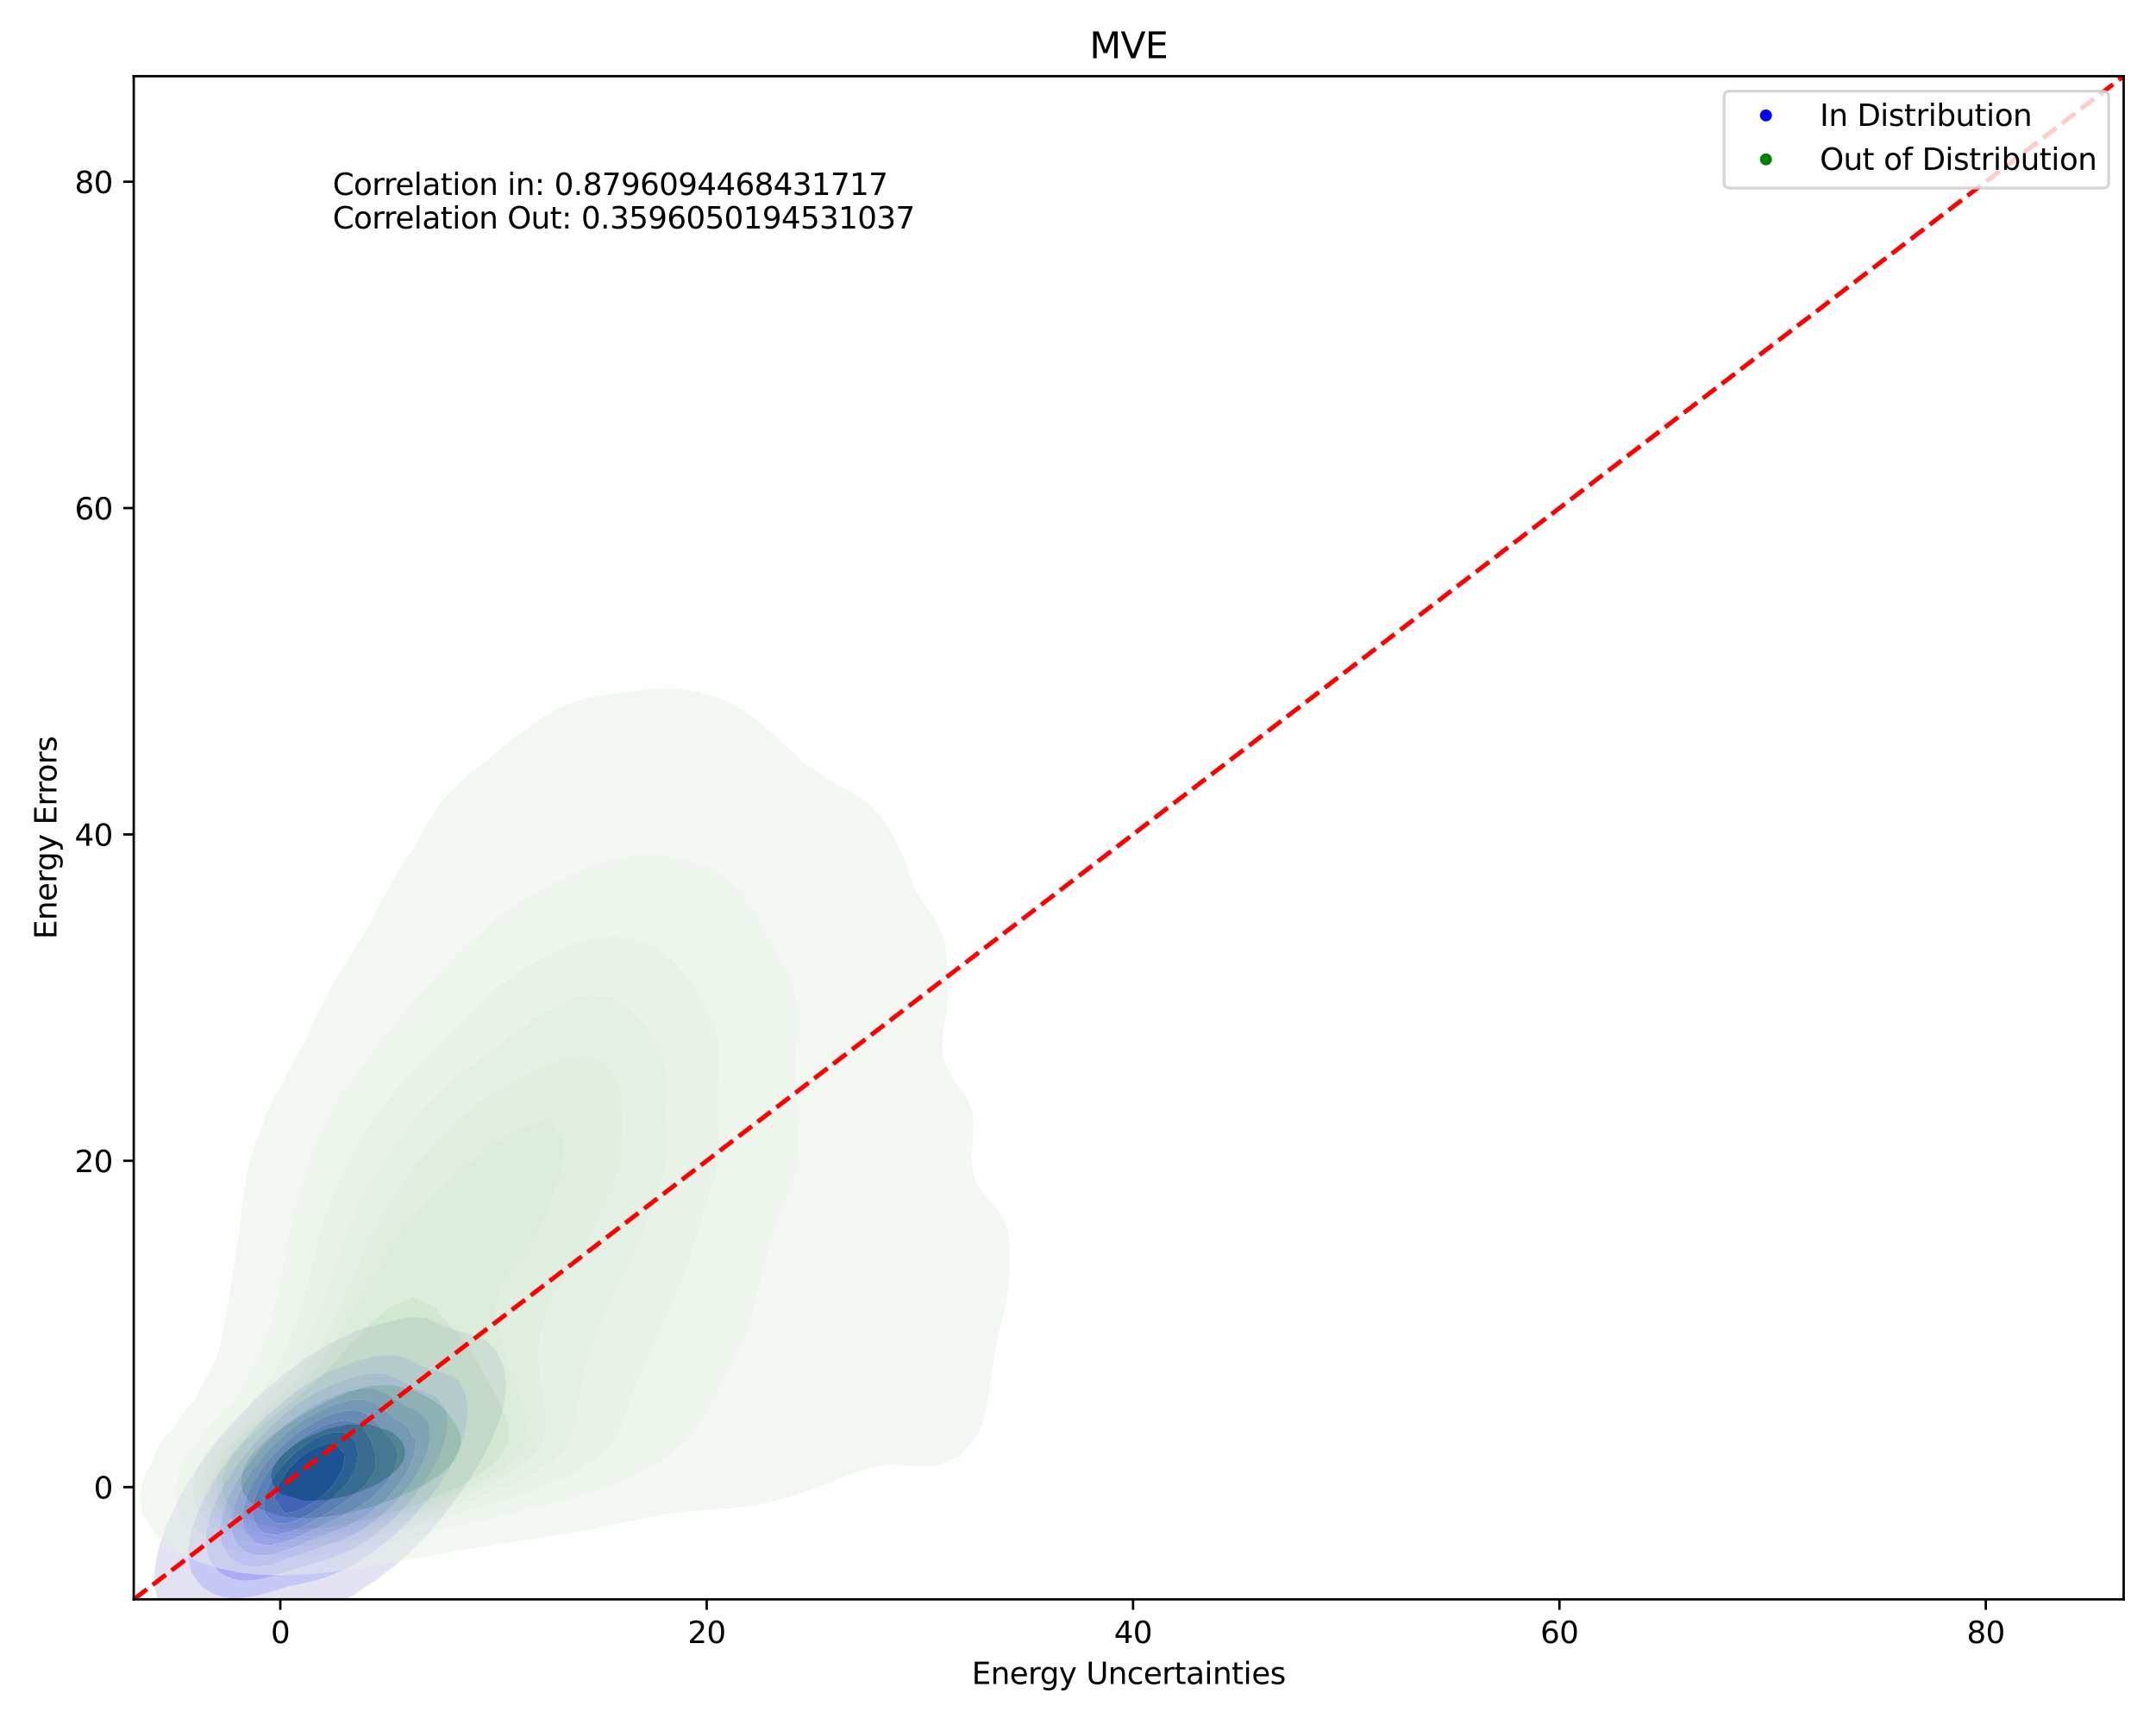 <?xml version="1.0" encoding="utf-8" standalone="no"?>
<!DOCTYPE svg PUBLIC "-//W3C//DTD SVG 1.1//EN"
  "http://www.w3.org/Graphics/SVG/1.1/DTD/svg11.dtd">
<svg xmlns:xlink="http://www.w3.org/1999/xlink" width="720pt" height="576pt" viewBox="0 0 720 576" xmlns="http://www.w3.org/2000/svg" version="1.1">
 <defs>
  <style type="text/css">*{stroke-linejoin: round; stroke-linecap: butt}</style>
 </defs>
 <g id="figure_1">
  <g id="patch_1">
   <path d="M 0 576 
L 720 576 
L 720 0 
L 0 0 
z
" style="fill: #ffffff"/>
  </g>
  <g id="axes_1">
   <g id="patch_2">
    <path d="M 44.66 534.04 
L 709.2 534.04 
L 709.2 25.44 
L 44.66 25.44 
z
" style="fill: #ffffff"/>
   </g>
   <g id="QuadContourSet_1">
    <path d="M 67.948 545.115 
L 71.325 545.318 
L 74.703 545.047 
L 77.284 544.55 
L 78.08 544.455 
L 81.457 543.909 
L 84.834 543.277 
L 88.211 542.604 
L 91.588 541.93 
L 94.966 541.247 
L 98.343 540.466 
L 101.049 539.647 
L 101.72 539.513 
L 105.097 538.632 
L 108.474 537.44 
L 111.851 535.804 
L 113.581 534.744 
L 115.229 534.039 
L 118.606 532.273 
L 121.968 529.84 
L 121.983 529.832 
L 125.36 527.867 
L 128.737 525.094 
L 128.911 524.937 
L 132.114 522.673 
L 134.867 520.034 
L 135.492 519.537 
L 138.869 516.442 
L 140.058 515.13 
L 142.246 513.017 
L 144.627 510.227 
L 145.623 509.143 
L 148.678 505.324 
L 149 504.926 
L 152.362 500.42 
L 152.377 500.399 
L 155.755 495.517 
L 155.755 495.517 
L 158.879 490.614 
L 159.132 490.144 
L 161.714 485.711 
L 162.509 483.984 
L 164.185 480.807 
L 165.886 476.443 
L 166.141 475.904 
L 167.816 471.001 
L 168.77 466.097 
L 168.964 461.194 
L 168.171 456.291 
L 165.97 451.388 
L 165.886 451.266 
L 162.509 447.645 
L 160.181 446.484 
L 159.132 446.015 
L 155.755 445.101 
L 152.377 444.293 
L 149 443.081 
L 145.748 441.581 
L 145.623 441.508 
L 142.246 440.118 
L 138.869 439.772 
L 135.492 440.1 
L 132.114 440.839 
L 129.623 441.581 
L 128.737 441.751 
L 125.36 442.494 
L 121.983 443.416 
L 118.606 444.626 
L 115.229 446.282 
L 114.885 446.484 
L 111.851 447.661 
L 108.474 449.404 
L 105.659 451.388 
L 105.097 451.663 
L 101.72 453.579 
L 98.424 456.291 
L 98.343 456.34 
L 94.966 458.577 
L 92.176 461.194 
L 91.588 461.623 
L 88.211 464.437 
L 86.615 466.097 
L 84.834 467.628 
L 81.751 471.001 
L 81.457 471.283 
L 78.08 474.775 
L 77.124 475.904 
L 74.703 478.568 
L 72.91 480.807 
L 71.325 482.766 
L 69.11 485.711 
L 67.948 487.335 
L 65.647 490.614 
L 64.571 492.332 
L 62.504 495.517 
L 61.194 497.929 
L 59.714 500.42 
L 57.817 504.504 
L 57.377 505.324 
L 55.225 510.227 
L 54.44 512.803 
L 53.529 515.13 
L 52.255 520.034 
L 51.609 524.937 
L 51.636 529.84 
L 52.766 534.744 
L 54.44 537.656 
L 56.096 539.647 
L 57.817 541.163 
L 61.194 543.193 
L 64.571 544.379 
L 65.46 544.55 
z
M 67.441 529.84 
L 64.571 526.249 
L 63.847 524.937 
L 62.757 520.034 
L 62.996 515.13 
L 64.136 510.227 
L 64.571 509.118 
L 65.811 505.324 
L 67.948 500.853 
L 68.13 500.42 
L 70.781 495.517 
L 71.325 494.674 
L 73.878 490.614 
L 74.703 489.455 
L 77.444 485.711 
L 78.08 484.891 
L 81.457 480.865 
L 81.507 480.807 
L 84.834 476.992 
L 85.932 475.904 
L 88.211 473.492 
L 91.085 471.001 
L 91.588 470.505 
L 94.966 467.538 
L 97.016 466.097 
L 98.343 464.977 
L 101.72 462.604 
L 104.269 461.194 
L 105.097 460.612 
L 108.474 458.624 
L 111.851 457.12 
L 114.202 456.291 
L 115.229 455.805 
L 118.606 454.532 
L 121.983 453.579 
L 125.36 452.89 
L 128.737 452.494 
L 132.114 452.553 
L 135.492 453.367 
L 138.869 454.993 
L 141.38 456.291 
L 142.246 456.654 
L 145.623 457.646 
L 149 458.612 
L 152.377 460.382 
L 153.252 461.194 
L 155.755 466.097 
L 155.755 466.097 
L 156.258 471.001 
L 155.755 475.315 
L 155.7 475.904 
L 154.465 480.807 
L 152.437 485.711 
L 152.377 485.82 
L 149.955 490.614 
L 149 492.122 
L 146.889 495.517 
L 145.623 497.272 
L 143.271 500.42 
L 142.246 501.69 
L 139.039 505.324 
L 138.869 505.515 
L 135.492 509.09 
L 134.263 510.227 
L 132.114 512.314 
L 128.737 515.024 
L 128.595 515.13 
L 125.36 517.815 
L 121.983 519.981 
L 121.891 520.034 
L 118.606 522.267 
L 115.229 524.01 
L 112.961 524.937 
L 111.851 525.511 
L 108.474 526.85 
L 105.097 527.847 
L 101.72 528.648 
L 98.343 529.369 
L 96.192 529.84 
L 94.966 530.195 
L 91.588 531.243 
L 88.211 532.203 
L 84.834 532.988 
L 81.457 533.525 
L 78.08 533.716 
L 74.703 533.401 
L 71.325 532.349 
L 67.948 530.272 
z
" clip-path="url(#p8e47f32140)" style="fill: #e2e2f3"/>
    <path d="M 67.948 530.272 
L 71.325 532.349 
L 74.703 533.401 
L 78.08 533.716 
L 81.457 533.525 
L 84.834 532.988 
L 88.211 532.203 
L 91.588 531.243 
L 94.966 530.195 
L 96.192 529.84 
L 98.343 529.369 
L 101.72 528.648 
L 105.097 527.847 
L 108.474 526.85 
L 111.851 525.511 
L 112.961 524.937 
L 115.229 524.01 
L 118.606 522.267 
L 121.891 520.034 
L 121.983 519.981 
L 125.36 517.815 
L 128.595 515.13 
L 128.737 515.024 
L 132.114 512.314 
L 134.263 510.227 
L 135.492 509.09 
L 138.869 505.515 
L 139.039 505.324 
L 142.246 501.69 
L 143.271 500.42 
L 145.623 497.272 
L 146.889 495.517 
L 149 492.122 
L 149.955 490.614 
L 152.377 485.82 
L 152.437 485.711 
L 154.465 480.807 
L 155.7 475.904 
L 155.755 475.315 
L 156.258 471.001 
L 155.755 466.097 
L 155.755 466.097 
L 153.252 461.194 
L 152.377 460.382 
L 149 458.612 
L 145.623 457.646 
L 142.246 456.654 
L 141.38 456.291 
L 138.869 454.993 
L 135.492 453.367 
L 132.114 452.553 
L 128.737 452.494 
L 125.36 452.89 
L 121.983 453.579 
L 118.606 454.532 
L 115.229 455.805 
L 114.202 456.291 
L 111.851 457.12 
L 108.474 458.624 
L 105.097 460.612 
L 104.269 461.194 
L 101.72 462.604 
L 98.343 464.977 
L 97.016 466.097 
L 94.966 467.538 
L 91.588 470.505 
L 91.085 471.001 
L 88.211 473.492 
L 85.932 475.904 
L 84.834 476.992 
L 81.507 480.807 
L 81.457 480.865 
L 78.08 484.891 
L 77.444 485.711 
L 74.703 489.455 
L 73.878 490.614 
L 71.325 494.674 
L 70.781 495.517 
L 68.13 500.42 
L 67.948 500.853 
L 65.811 505.324 
L 64.571 509.118 
L 64.136 510.227 
L 62.996 515.13 
L 62.757 520.034 
L 63.847 524.937 
L 64.571 526.249 
L 67.441 529.84 
z
M 73.241 524.937 
L 71.325 522.89 
L 69.567 520.034 
L 68.589 515.13 
L 69.012 510.227 
L 70.348 505.324 
L 71.325 503.104 
L 72.373 500.42 
L 74.703 496.117 
L 75.007 495.517 
L 78.08 490.715 
L 78.144 490.614 
L 81.457 486.113 
L 81.767 485.711 
L 84.834 482.016 
L 85.941 480.807 
L 88.211 478.345 
L 90.831 475.904 
L 91.588 475.156 
L 94.966 472.212 
L 96.614 471.001 
L 98.343 469.575 
L 101.72 467.274 
L 103.824 466.097 
L 105.097 465.251 
L 108.474 463.409 
L 111.851 461.98 
L 114.186 461.194 
L 115.229 460.754 
L 118.606 459.66 
L 121.983 458.925 
L 125.36 458.598 
L 128.737 458.871 
L 132.114 460.041 
L 134.163 461.194 
L 135.492 461.966 
L 138.869 463.609 
L 142.246 464.823 
L 145.306 466.097 
L 145.623 466.277 
L 149 470.652 
L 149.149 471.001 
L 149.537 475.904 
L 149 478.762 
L 148.675 480.807 
L 147.023 485.711 
L 145.623 488.475 
L 144.609 490.614 
L 142.246 494.365 
L 141.529 495.517 
L 138.869 499.063 
L 137.806 500.42 
L 135.492 503.088 
L 133.354 505.324 
L 132.114 506.585 
L 128.737 509.628 
L 127.996 510.227 
L 125.36 512.437 
L 121.983 514.747 
L 121.327 515.13 
L 118.606 516.887 
L 115.229 518.579 
L 111.851 519.894 
L 111.397 520.034 
L 108.474 521.072 
L 105.097 522.079 
L 101.72 523.035 
L 98.343 523.992 
L 94.966 524.937 
L 94.966 524.937 
L 91.588 526.117 
L 88.211 527.059 
L 84.834 527.678 
L 81.457 527.859 
L 78.08 527.396 
L 74.703 525.984 
z
" clip-path="url(#p8e47f32140)" style="fill: #c7c7f5"/>
    <path d="M 74.703 525.984 
L 78.08 527.396 
L 81.457 527.859 
L 84.834 527.678 
L 88.211 527.059 
L 91.588 526.117 
L 94.966 524.937 
L 94.966 524.937 
L 98.343 523.992 
L 101.72 523.035 
L 105.097 522.079 
L 108.474 521.072 
L 111.397 520.034 
L 111.851 519.894 
L 115.229 518.579 
L 118.606 516.887 
L 121.327 515.13 
L 121.983 514.747 
L 125.36 512.437 
L 127.996 510.227 
L 128.737 509.628 
L 132.114 506.585 
L 133.354 505.324 
L 135.492 503.088 
L 137.806 500.42 
L 138.869 499.063 
L 141.529 495.517 
L 142.246 494.365 
L 144.609 490.614 
L 145.623 488.475 
L 147.023 485.711 
L 148.675 480.807 
L 149 478.762 
L 149.537 475.904 
L 149.149 471.001 
L 149 470.652 
L 145.623 466.277 
L 145.306 466.097 
L 142.246 464.823 
L 138.869 463.609 
L 135.492 461.966 
L 134.163 461.194 
L 132.114 460.041 
L 128.737 458.871 
L 125.36 458.598 
L 121.983 458.925 
L 118.606 459.66 
L 115.229 460.754 
L 114.186 461.194 
L 111.851 461.98 
L 108.474 463.409 
L 105.097 465.251 
L 103.824 466.097 
L 101.72 467.274 
L 98.343 469.575 
L 96.614 471.001 
L 94.966 472.212 
L 91.588 475.156 
L 90.831 475.904 
L 88.211 478.345 
L 85.941 480.807 
L 84.834 482.016 
L 81.767 485.711 
L 81.457 486.113 
L 78.144 490.614 
L 78.08 490.715 
L 75.007 495.517 
L 74.703 496.117 
L 72.373 500.42 
L 71.325 503.104 
L 70.348 505.324 
L 69.012 510.227 
L 68.589 515.13 
L 69.567 520.034 
L 71.325 522.89 
L 73.241 524.937 
z
M 76.679 520.034 
L 74.703 517.062 
L 73.826 515.13 
L 73.365 510.227 
L 74.233 505.324 
L 74.703 504.12 
L 75.991 500.42 
L 78.08 496.367 
L 78.493 495.517 
L 81.457 490.87 
L 81.62 490.614 
L 84.834 486.373 
L 85.362 485.711 
L 88.211 482.457 
L 89.812 480.807 
L 91.588 479.015 
L 94.966 476.08 
L 95.19 475.904 
L 98.343 473.333 
L 101.72 471.105 
L 101.901 471.001 
L 105.097 468.976 
L 108.474 467.289 
L 111.455 466.097 
L 111.851 465.911 
L 115.229 464.681 
L 118.606 463.852 
L 121.983 463.477 
L 125.36 463.761 
L 128.737 465.049 
L 130.425 466.097 
L 132.114 467.311 
L 135.492 469.346 
L 138.869 470.868 
L 139.134 471.001 
L 142.246 473.548 
L 143.553 475.904 
L 143.698 480.807 
L 142.392 485.711 
L 142.246 486.013 
L 140.144 490.614 
L 138.869 492.644 
L 137.068 495.517 
L 135.492 497.562 
L 133.168 500.42 
L 132.114 501.575 
L 128.737 504.921 
L 128.287 505.324 
L 125.36 507.814 
L 121.983 510.227 
L 121.983 510.227 
L 118.606 512.265 
L 115.229 513.872 
L 111.905 515.13 
L 111.851 515.152 
L 108.474 516.336 
L 105.097 517.484 
L 101.72 518.638 
L 98.343 519.773 
L 97.566 520.034 
L 94.966 521.038 
L 91.588 522.122 
L 88.211 522.87 
L 84.834 523.157 
L 81.457 522.735 
L 78.08 521.19 
z
" clip-path="url(#p8e47f32140)" style="fill: #acacf6"/>
    <path d="M 78.08 521.19 
L 81.457 522.735 
L 84.834 523.157 
L 88.211 522.87 
L 91.588 522.122 
L 94.966 521.038 
L 97.566 520.034 
L 98.343 519.773 
L 101.72 518.638 
L 105.097 517.484 
L 108.474 516.336 
L 111.851 515.152 
L 111.905 515.13 
L 115.229 513.872 
L 118.606 512.265 
L 121.983 510.227 
L 121.983 510.227 
L 125.36 507.814 
L 128.287 505.324 
L 128.737 504.921 
L 132.114 501.575 
L 133.168 500.42 
L 135.492 497.562 
L 137.068 495.517 
L 138.869 492.644 
L 140.144 490.614 
L 142.246 486.013 
L 142.392 485.711 
L 143.698 480.807 
L 143.553 475.904 
L 142.246 473.548 
L 139.134 471.001 
L 138.869 470.868 
L 135.492 469.346 
L 132.114 467.311 
L 130.425 466.097 
L 128.737 465.049 
L 125.36 463.761 
L 121.983 463.477 
L 118.606 463.852 
L 115.229 464.681 
L 111.851 465.911 
L 111.455 466.097 
L 108.474 467.289 
L 105.097 468.976 
L 101.901 471.001 
L 101.72 471.105 
L 98.343 473.333 
L 95.19 475.904 
L 94.966 476.08 
L 91.588 479.015 
L 89.812 480.807 
L 88.211 482.457 
L 85.362 485.711 
L 84.834 486.373 
L 81.62 490.614 
L 81.457 490.87 
L 78.493 495.517 
L 78.08 496.367 
L 75.991 500.42 
L 74.703 504.12 
L 74.233 505.324 
L 73.365 510.227 
L 73.826 515.13 
L 74.703 517.062 
L 76.679 520.034 
z
M 78.717 515.13 
L 78.08 513.507 
L 77.17 510.227 
L 77.494 505.324 
L 78.08 503.522 
L 78.986 500.42 
L 81.352 495.517 
L 81.457 495.353 
L 84.465 490.614 
L 84.834 490.127 
L 88.211 485.873 
L 88.347 485.711 
L 91.588 482.25 
L 93.095 480.807 
L 94.966 479.08 
L 98.343 476.394 
L 99.044 475.904 
L 101.72 473.984 
L 105.097 472 
L 107.158 471.001 
L 108.474 470.301 
L 111.851 468.9 
L 115.229 467.901 
L 118.606 467.336 
L 121.983 467.421 
L 125.36 468.601 
L 128.674 471.001 
L 128.737 471.062 
L 132.114 473.865 
L 135.492 475.904 
L 135.492 475.904 
L 138.869 480.794 
L 138.873 480.807 
L 138.869 480.843 
L 138.312 485.711 
L 136.317 490.614 
L 135.492 491.932 
L 133.224 495.517 
L 132.114 496.89 
L 129.07 500.42 
L 128.737 500.756 
L 125.36 503.741 
L 123.321 505.324 
L 121.983 506.284 
L 118.606 508.251 
L 115.229 509.883 
L 114.409 510.227 
L 111.851 511.262 
L 108.474 512.596 
L 105.097 513.929 
L 102.044 515.13 
L 101.72 515.265 
L 98.343 516.718 
L 94.966 517.949 
L 91.588 518.893 
L 88.211 519.429 
L 84.834 519.27 
L 81.457 517.859 
z
" clip-path="url(#p8e47f32140)" style="fill: #9292f8"/>
    <path d="M 81.457 517.859 
L 84.834 519.27 
L 88.211 519.429 
L 91.588 518.893 
L 94.966 517.949 
L 98.343 516.718 
L 101.72 515.265 
L 102.044 515.13 
L 105.097 513.929 
L 108.474 512.596 
L 111.851 511.262 
L 114.409 510.227 
L 115.229 509.883 
L 118.606 508.251 
L 121.983 506.284 
L 123.321 505.324 
L 125.36 503.741 
L 128.737 500.756 
L 129.07 500.42 
L 132.114 496.89 
L 133.224 495.517 
L 135.492 491.932 
L 136.317 490.614 
L 138.312 485.711 
L 138.869 480.843 
L 138.873 480.807 
L 138.869 480.794 
L 135.492 475.904 
L 135.492 475.904 
L 132.114 473.865 
L 128.737 471.062 
L 128.674 471.001 
L 125.36 468.601 
L 121.983 467.421 
L 118.606 467.336 
L 115.229 467.901 
L 111.851 468.9 
L 108.474 470.301 
L 107.158 471.001 
L 105.097 472 
L 101.72 473.984 
L 99.044 475.904 
L 98.343 476.394 
L 94.966 479.08 
L 93.095 480.807 
L 91.588 482.25 
L 88.347 485.711 
L 88.211 485.873 
L 84.834 490.127 
L 84.465 490.614 
L 81.457 495.353 
L 81.352 495.517 
L 78.986 500.42 
L 78.08 503.522 
L 77.494 505.324 
L 77.17 510.227 
L 78.08 513.507 
L 78.717 515.13 
z
M 85.322 515.13 
L 84.834 514.911 
L 81.457 510.681 
L 81.244 510.227 
L 80.864 505.324 
L 81.457 502.905 
L 82.007 500.42 
L 84.214 495.517 
L 84.834 494.543 
L 87.337 490.614 
L 88.211 489.504 
L 91.368 485.711 
L 91.588 485.476 
L 94.966 482.17 
L 96.525 480.807 
L 98.343 479.301 
L 101.72 476.906 
L 103.38 475.904 
L 105.097 474.851 
L 108.474 473.196 
L 111.851 471.937 
L 115.229 471.079 
L 116.527 471.001 
L 118.606 470.869 
L 119.251 471.001 
L 121.983 471.864 
L 125.36 474.711 
L 126.544 475.904 
L 128.737 478.792 
L 130.895 480.807 
L 132.114 483.169 
L 132.973 485.711 
L 132.114 489.215 
L 131.784 490.614 
L 128.737 495.517 
L 128.737 495.517 
L 125.36 498.905 
L 123.743 500.42 
L 121.983 501.705 
L 118.606 503.844 
L 115.99 505.324 
L 115.229 505.694 
L 111.851 507.337 
L 108.474 508.979 
L 105.925 510.227 
L 105.097 510.618 
L 101.72 512.263 
L 98.343 513.708 
L 94.966 514.925 
L 94.103 515.13 
L 91.588 515.761 
L 88.211 515.899 
z
" clip-path="url(#p8e47f32140)" style="fill: #7a7af9"/>
    <path d="M 88.211 515.899 
L 91.588 515.761 
L 94.103 515.13 
L 94.966 514.925 
L 98.343 513.708 
L 101.72 512.263 
L 105.097 510.618 
L 105.925 510.227 
L 108.474 508.979 
L 111.851 507.337 
L 115.229 505.694 
L 115.99 505.324 
L 118.606 503.844 
L 121.983 501.705 
L 123.743 500.42 
L 125.36 498.905 
L 128.737 495.517 
L 128.737 495.517 
L 131.784 490.614 
L 132.114 489.215 
L 132.973 485.711 
L 132.114 483.169 
L 130.895 480.807 
L 128.737 478.792 
L 126.544 475.904 
L 125.36 474.711 
L 121.983 471.864 
L 119.251 471.001 
L 118.606 470.869 
L 116.527 471.001 
L 115.229 471.079 
L 111.851 471.937 
L 108.474 473.196 
L 105.097 474.851 
L 103.38 475.904 
L 101.72 476.906 
L 98.343 479.301 
L 96.525 480.807 
L 94.966 482.17 
L 91.588 485.476 
L 91.368 485.711 
L 88.211 489.504 
L 87.337 490.614 
L 84.834 494.543 
L 84.214 495.517 
L 82.007 500.42 
L 81.457 502.905 
L 80.864 505.324 
L 81.244 510.227 
L 81.457 510.681 
L 84.834 514.911 
L 85.322 515.13 
z
M 85.877 510.227 
L 84.834 507.762 
L 84.229 505.324 
L 84.834 501.14 
L 84.929 500.42 
L 86.987 495.517 
L 88.211 493.592 
L 90.12 490.614 
L 91.588 488.841 
L 94.348 485.711 
L 94.966 485.103 
L 98.343 482.13 
L 100.045 480.807 
L 101.72 479.595 
L 105.097 477.567 
L 108.474 475.904 
L 108.474 475.904 
L 111.851 474.781 
L 115.229 474.316 
L 118.606 474.866 
L 120.39 475.904 
L 121.983 477.884 
L 123.825 480.807 
L 125.36 485.541 
L 125.44 485.711 
L 125.36 489.67 
L 125.343 490.614 
L 122.353 495.517 
L 121.983 495.845 
L 118.606 498.798 
L 116.731 500.42 
L 115.229 501.355 
L 111.851 503.574 
L 109.137 505.324 
L 108.474 505.692 
L 105.097 507.654 
L 101.72 509.423 
L 100 510.227 
L 98.343 510.98 
L 94.966 512.074 
L 91.588 512.532 
L 88.211 511.909 
z
" clip-path="url(#p8e47f32140)" style="fill: #6060fa"/>
    <path d="M 88.211 511.909 
L 91.588 512.532 
L 94.966 512.074 
L 98.343 510.98 
L 100 510.227 
L 101.72 509.423 
L 105.097 507.654 
L 108.474 505.692 
L 109.137 505.324 
L 111.851 503.574 
L 115.229 501.355 
L 116.731 500.42 
L 118.606 498.798 
L 121.983 495.845 
L 122.353 495.517 
L 125.343 490.614 
L 125.36 489.67 
L 125.44 485.711 
L 125.36 485.541 
L 123.825 480.807 
L 121.983 477.884 
L 120.39 475.904 
L 118.606 474.866 
L 115.229 474.316 
L 111.851 474.781 
L 108.474 475.904 
L 108.474 475.904 
L 105.097 477.567 
L 101.72 479.595 
L 100.045 480.807 
L 98.343 482.13 
L 94.966 485.103 
L 94.348 485.711 
L 91.588 488.841 
L 90.12 490.614 
L 88.211 493.592 
L 86.987 495.517 
L 84.929 500.42 
L 84.834 501.14 
L 84.229 505.324 
L 84.834 507.762 
L 85.877 510.227 
z
M 88.211 505.324 
L 88.211 505.324 
L 88.192 500.42 
L 88.211 500.372 
L 90.043 495.517 
L 91.588 493.096 
L 93.201 490.614 
L 94.966 488.619 
L 97.734 485.711 
L 98.343 485.173 
L 101.72 482.601 
L 104.452 480.807 
L 105.097 480.421 
L 108.474 478.969 
L 111.851 478.165 
L 115.229 478.45 
L 118.403 480.807 
L 118.606 481.476 
L 119.618 485.711 
L 118.691 490.614 
L 118.606 490.754 
L 115.82 495.517 
L 115.229 496.082 
L 111.851 499.416 
L 110.823 500.42 
L 108.474 502.161 
L 105.097 504.486 
L 103.777 505.324 
L 101.72 506.463 
L 98.343 507.906 
L 94.966 508.772 
L 91.588 508.502 
z
" clip-path="url(#p8e47f32140)" style="fill: #4848fb"/>
    <path d="M 91.588 508.502 
L 94.966 508.772 
L 98.343 507.906 
L 101.72 506.463 
L 103.777 505.324 
L 105.097 504.486 
L 108.474 502.161 
L 110.823 500.42 
L 111.851 499.416 
L 115.229 496.082 
L 115.82 495.517 
L 118.606 490.754 
L 118.691 490.614 
L 119.618 485.711 
L 118.606 481.476 
L 118.403 480.807 
L 115.229 478.45 
L 111.851 478.165 
L 108.474 478.969 
L 105.097 480.421 
L 104.452 480.807 
L 101.72 482.601 
L 98.343 485.173 
L 97.734 485.711 
L 94.966 488.619 
L 93.201 490.614 
L 91.588 493.096 
L 90.043 495.517 
L 88.211 500.372 
L 88.192 500.42 
L 88.211 505.324 
L 88.211 505.324 
z
M 91.643 500.42 
L 93.145 495.517 
L 94.966 492.69 
L 96.348 490.614 
L 98.343 488.575 
L 101.403 485.711 
L 101.72 485.471 
L 105.097 483.53 
L 108.474 482.191 
L 111.851 482.009 
L 115.229 485.711 
L 114.407 490.614 
L 111.851 494.915 
L 111.492 495.517 
L 108.474 498.521 
L 106.453 500.42 
L 105.097 501.383 
L 101.72 503.358 
L 98.343 504.874 
L 94.966 505.31 
z
" clip-path="url(#p8e47f32140)" style="fill: #2f2ffd"/>
    <path d="M 94.966 505.31 
L 98.343 504.874 
L 101.72 503.358 
L 105.097 501.383 
L 106.453 500.42 
L 108.474 498.521 
L 111.492 495.517 
L 111.851 494.915 
L 114.407 490.614 
L 115.229 485.711 
L 111.851 482.009 
L 108.474 482.191 
L 105.097 483.53 
L 101.72 485.471 
L 101.403 485.711 
L 98.343 488.575 
L 96.348 490.614 
L 94.966 492.69 
L 93.145 495.517 
L 91.643 500.42 
z
" clip-path="url(#p8e47f32140)" style="fill: #1212fe"/>
   </g>
   <g id="QuadContourSet_2">
    <path d="M 79.795 525.141 
L 87.068 525.856 
L 94.342 526.012 
L 101.615 525.762 
L 108.888 525.122 
L 116.162 524.03 
L 117.584 523.775 
L 123.435 523.064 
L 130.709 521.874 
L 135.317 520.947 
L 137.982 520.55 
L 145.256 519.319 
L 151.044 518.118 
L 152.529 517.877 
L 159.802 516.732 
L 167.076 515.424 
L 167.883 515.29 
L 174.349 514.451 
L 181.623 513.368 
L 186.812 512.461 
L 188.896 512.161 
L 196.17 510.941 
L 202.126 509.633 
L 203.443 509.373 
L 210.716 507.86 
L 215.722 506.804 
L 217.99 506.352 
L 225.263 505.252 
L 232.537 504.497 
L 239.735 503.975 
L 239.81 503.97 
L 247.084 503.346 
L 254.357 502.222 
L 258.949 501.147 
L 261.63 500.496 
L 268.571 498.318 
L 268.904 498.201 
L 276.027 495.49 
L 276.177 495.422 
L 282.986 492.661 
L 283.451 492.43 
L 290.724 489.918 
L 291.539 489.832 
L 297.998 488.893 
L 305.271 489.682 
L 312.544 489.511 
L 318.868 487.004 
L 319.818 486.536 
L 322.52 484.175 
L 324.932 481.347 
L 326.811 478.518 
L 327.091 477.922 
L 328.046 475.69 
L 328.874 472.861 
L 329.466 470.032 
L 329.928 467.204 
L 330.342 464.375 
L 330.753 461.547 
L 331.171 458.718 
L 331.593 455.89 
L 332.028 453.061 
L 332.499 450.232 
L 333.035 447.404 
L 333.657 444.575 
L 334.365 441.747 
L 334.365 441.747 
L 335.108 438.918 
L 335.775 436.09 
L 336.312 433.261 
L 336.69 430.432 
L 336.918 427.604 
L 337.038 424.775 
L 337.111 421.947 
L 337.163 419.118 
L 337.156 416.29 
L 336.981 413.461 
L 336.478 410.632 
L 335.443 407.804 
L 334.365 406.097 
L 333.787 404.975 
L 331.683 402.147 
L 329.175 399.318 
L 327.091 396.856 
L 326.888 396.489 
L 325.635 393.661 
L 324.85 390.832 
L 324.503 388.004 
L 324.489 385.175 
L 324.675 382.347 
L 324.925 379.518 
L 325.106 376.689 
L 325.075 373.861 
L 324.665 371.032 
L 323.696 368.204 
L 322.043 365.375 
L 319.818 362.621 
L 319.771 362.547 
L 318.016 359.718 
L 316.494 356.889 
L 315.384 354.061 
L 314.767 351.232 
L 314.624 348.404 
L 314.85 345.575 
L 315.296 342.747 
L 315.808 339.918 
L 316.25 337.089 
L 316.537 334.261 
L 316.641 331.432 
L 316.596 328.604 
L 316.465 325.775 
L 316.306 322.947 
L 316.125 320.118 
L 315.868 317.289 
L 315.418 314.461 
L 314.613 311.632 
L 313.291 308.804 
L 312.544 307.653 
L 311.524 305.975 
L 309.576 303.146 
L 307.634 300.318 
L 305.888 297.489 
L 305.271 296.32 
L 304.619 294.661 
L 303.622 291.832 
L 302.655 289.004 
L 301.619 286.175 
L 300.417 283.346 
L 298.975 280.518 
L 297.998 278.852 
L 297.403 277.689 
L 295.737 274.861 
L 293.679 272.032 
L 291.05 269.204 
L 290.724 268.901 
L 287.446 266.375 
L 283.451 264.09 
L 282.574 263.546 
L 277.487 260.718 
L 276.177 260.049 
L 273.16 257.889 
L 269.01 255.061 
L 268.904 254.985 
L 265.909 252.232 
L 262.778 249.404 
L 261.63 248.356 
L 259.783 246.575 
L 256.683 243.746 
L 254.357 241.776 
L 253.283 240.918 
L 249.559 238.089 
L 247.084 236.418 
L 244.832 235.261 
L 239.81 233.005 
L 237.81 232.432 
L 232.537 230.935 
L 225.263 229.872 
L 217.99 229.956 
L 210.716 230.826 
L 203.443 231.851 
L 200.004 232.432 
L 196.17 233.034 
L 189.204 235.261 
L 188.896 235.351 
L 183.808 238.089 
L 181.623 239.225 
L 179.235 240.918 
L 175.291 243.746 
L 174.349 244.419 
L 171.481 246.575 
L 168.026 249.404 
L 167.076 250.223 
L 164.337 252.232 
L 160.978 255.061 
L 159.802 256.169 
L 157.333 257.889 
L 154.033 260.718 
L 152.529 262.322 
L 151.011 263.546 
L 148.272 266.375 
L 146.29 269.204 
L 145.256 271.049 
L 144.613 272.032 
L 142.862 274.861 
L 141.231 277.689 
L 139.643 280.518 
L 138.06 283.346 
L 137.982 283.471 
L 136.05 286.175 
L 134.142 289.004 
L 132.398 291.832 
L 130.822 294.661 
L 130.709 294.87 
L 129.065 297.489 
L 127.49 300.318 
L 126.062 303.146 
L 124.716 305.975 
L 123.435 308.729 
L 123.391 308.804 
L 121.586 311.632 
L 119.8 314.461 
L 118.064 317.289 
L 116.43 320.118 
L 116.162 320.573 
L 114.429 322.947 
L 112.592 325.775 
L 111.019 328.604 
L 109.668 331.432 
L 108.888 333.208 
L 108.277 334.261 
L 106.689 337.089 
L 105.265 339.918 
L 103.963 342.747 
L 102.744 345.575 
L 101.615 348.312 
L 101.559 348.404 
L 99.747 351.232 
L 98.103 354.061 
L 96.621 356.889 
L 95.289 359.718 
L 94.342 361.904 
L 93.919 362.547 
L 92.154 365.375 
L 90.652 368.204 
L 89.369 371.032 
L 88.268 373.861 
L 87.327 376.689 
L 87.068 377.557 
L 86.135 379.518 
L 85.011 382.347 
L 84.102 385.175 
L 83.361 388.004 
L 82.744 390.832 
L 82.212 393.661 
L 81.735 396.489 
L 81.297 399.318 
L 80.894 402.147 
L 80.528 404.975 
L 80.203 407.804 
L 79.918 410.632 
L 79.795 411.993 
L 79.547 413.461 
L 79.1 416.29 
L 78.666 419.118 
L 78.228 421.947 
L 77.78 424.775 
L 77.328 427.604 
L 76.882 430.432 
L 76.444 433.261 
L 76.005 436.09 
L 75.55 438.918 
L 75.057 441.747 
L 74.513 444.575 
L 73.913 447.404 
L 73.264 450.232 
L 72.573 453.061 
L 72.521 453.245 
L 71.08 455.89 
L 69.53 458.718 
L 68.018 461.547 
L 66.58 464.375 
L 65.257 467.204 
L 65.248 467.22 
L 62.555 470.032 
L 60.354 472.861 
L 58.641 475.69 
L 57.975 476.939 
L 56.368 478.518 
L 53.996 481.347 
L 52.332 484.175 
L 51.169 487.004 
L 50.701 488.497 
L 49.759 489.832 
L 48.295 492.661 
L 47.402 495.49 
L 46.965 498.318 
L 46.948 501.147 
L 47.388 503.975 
L 48.418 506.804 
L 50.31 509.633 
L 50.701 510.06 
L 52.039 512.461 
L 54.772 515.29 
L 57.975 517.363 
L 59.024 518.118 
L 64.728 520.947 
L 65.248 521.168 
L 72.521 523.561 
L 73.657 523.775 
z
M 83.009 518.118 
L 79.795 517.579 
L 72.976 515.29 
L 72.521 515.109 
L 67.403 512.461 
L 65.248 510.662 
L 63.907 509.633 
L 61.285 506.804 
L 59.821 503.975 
L 59.084 501.147 
L 58.849 498.318 
L 59.008 495.49 
L 59.534 492.661 
L 60.458 489.832 
L 61.876 487.004 
L 63.956 484.175 
L 65.248 482.787 
L 66.064 481.347 
L 68.025 478.518 
L 70.653 475.69 
L 72.521 473.968 
L 73.346 472.861 
L 75.544 470.032 
L 78.083 467.204 
L 79.795 465.338 
L 80.417 464.375 
L 82.058 461.547 
L 83.663 458.718 
L 85.212 455.89 
L 86.704 453.061 
L 87.068 452.3 
L 87.745 450.232 
L 88.606 447.404 
L 89.427 444.575 
L 90.207 441.747 
L 90.941 438.918 
L 91.628 436.09 
L 92.275 433.261 
L 92.899 430.432 
L 93.523 427.604 
L 94.165 424.775 
L 94.342 424.008 
L 94.693 421.947 
L 95.186 419.118 
L 95.695 416.29 
L 96.224 413.461 
L 96.783 410.632 
L 97.386 407.804 
L 98.05 404.975 
L 98.787 402.147 
L 99.603 399.318 
L 100.498 396.489 
L 101.468 393.661 
L 101.615 393.242 
L 102.323 390.832 
L 103.204 388.004 
L 104.161 385.175 
L 105.22 382.347 
L 106.411 379.518 
L 107.762 376.689 
L 108.888 374.591 
L 109.25 373.861 
L 110.761 371.032 
L 112.434 368.204 
L 114.269 365.375 
L 116.162 362.694 
L 116.262 362.547 
L 118.209 359.718 
L 120.252 356.889 
L 122.389 354.061 
L 123.435 352.69 
L 124.524 351.232 
L 126.649 348.404 
L 128.859 345.575 
L 130.709 343.296 
L 131.147 342.747 
L 133.407 339.918 
L 135.785 337.089 
L 137.982 334.612 
L 138.278 334.261 
L 140.678 331.432 
L 143.166 328.604 
L 145.256 326.317 
L 145.736 325.775 
L 148.265 322.947 
L 150.913 320.118 
L 152.529 318.464 
L 153.734 317.289 
L 156.703 314.461 
L 159.802 311.677 
L 159.859 311.632 
L 163.343 308.804 
L 166.927 305.975 
L 167.076 305.854 
L 170.956 303.146 
L 174.349 300.774 
L 175.13 300.318 
L 179.792 297.489 
L 181.623 296.357 
L 184.871 294.661 
L 188.896 292.497 
L 190.455 291.832 
L 196.17 289.277 
L 197.1 289.004 
L 203.443 287.024 
L 208.861 286.175 
L 210.716 285.864 
L 217.99 285.585 
L 225.263 286.175 
L 225.263 286.175 
L 232.537 287.847 
L 235.239 289.004 
L 239.81 291.293 
L 240.518 291.832 
L 243.779 294.661 
L 246.535 297.489 
L 247.084 298.106 
L 248.762 300.318 
L 250.723 303.146 
L 252.474 305.975 
L 254.043 308.804 
L 254.357 309.402 
L 255.612 311.632 
L 257.199 314.461 
L 258.793 317.289 
L 260.373 320.118 
L 261.63 322.469 
L 261.894 322.947 
L 263.305 325.775 
L 264.457 328.604 
L 265.325 331.432 
L 265.914 334.261 
L 266.249 337.089 
L 266.369 339.918 
L 266.327 342.747 
L 266.179 345.575 
L 265.984 348.404 
L 265.79 351.232 
L 265.639 354.061 
L 265.552 356.889 
L 265.541 359.718 
L 265.606 362.547 
L 265.743 365.375 
L 265.944 368.204 
L 266.187 371.032 
L 266.442 373.861 
L 266.665 376.689 
L 266.805 379.518 
L 266.819 382.347 
L 266.669 385.175 
L 266.331 388.004 
L 265.792 390.832 
L 265.049 393.661 
L 264.113 396.489 
L 263.003 399.318 
L 261.752 402.147 
L 261.63 402.413 
L 260.654 404.975 
L 259.602 407.804 
L 258.604 410.632 
L 257.673 413.461 
L 256.813 416.29 
L 256.018 419.118 
L 255.269 421.947 
L 254.537 424.775 
L 254.357 425.476 
L 253.873 427.604 
L 253.208 430.432 
L 252.515 433.261 
L 251.796 436.09 
L 251.045 438.918 
L 250.246 441.747 
L 249.36 444.575 
L 248.335 447.404 
L 247.12 450.232 
L 247.084 450.309 
L 245.918 453.061 
L 244.456 455.89 
L 242.77 458.718 
L 240.96 461.547 
L 239.81 463.35 
L 239.301 464.375 
L 237.923 467.204 
L 236.538 470.032 
L 235.07 472.861 
L 233.353 475.69 
L 232.537 476.748 
L 231.477 478.518 
L 229.161 481.347 
L 225.843 484.175 
L 225.263 484.545 
L 222.155 487.004 
L 217.99 489.367 
L 217.302 489.832 
L 211.883 492.661 
L 210.716 493.151 
L 205.528 495.49 
L 203.443 496.271 
L 197.792 498.318 
L 196.17 498.836 
L 188.896 500.964 
L 188.252 501.147 
L 181.623 502.892 
L 177.148 503.975 
L 174.349 504.64 
L 167.076 506.338 
L 165.156 506.804 
L 159.802 508.12 
L 153.219 509.633 
L 152.529 509.801 
L 145.256 511.631 
L 141.447 512.461 
L 137.982 513.299 
L 130.709 514.83 
L 128.183 515.29 
L 123.435 516.323 
L 116.162 517.56 
L 111.483 518.118 
L 108.888 518.54 
L 101.615 519.266 
L 94.342 519.412 
L 87.068 518.887 
z
" clip-path="url(#p8e47f32140)" style="fill: #e6f1e6; fill-opacity: 0.5"/>
    <path d="M 87.068 518.887 
L 94.342 519.412 
L 101.615 519.266 
L 108.888 518.54 
L 111.483 518.118 
L 116.162 517.56 
L 123.435 516.323 
L 128.183 515.29 
L 130.709 514.83 
L 137.982 513.299 
L 141.447 512.461 
L 145.256 511.631 
L 152.529 509.801 
L 153.219 509.633 
L 159.802 508.12 
L 165.156 506.804 
L 167.076 506.338 
L 174.349 504.64 
L 177.148 503.975 
L 181.623 502.892 
L 188.252 501.147 
L 188.896 500.964 
L 196.17 498.836 
L 197.792 498.318 
L 203.443 496.271 
L 205.528 495.49 
L 210.716 493.151 
L 211.883 492.661 
L 217.302 489.832 
L 217.99 489.367 
L 222.155 487.004 
L 225.263 484.545 
L 225.843 484.175 
L 229.161 481.347 
L 231.477 478.518 
L 232.537 476.748 
L 233.353 475.69 
L 235.07 472.861 
L 236.538 470.032 
L 237.923 467.204 
L 239.301 464.375 
L 239.81 463.35 
L 240.96 461.547 
L 242.77 458.718 
L 244.456 455.89 
L 245.918 453.061 
L 247.084 450.309 
L 247.12 450.232 
L 248.335 447.404 
L 249.36 444.575 
L 250.246 441.747 
L 251.045 438.918 
L 251.796 436.09 
L 252.515 433.261 
L 253.208 430.432 
L 253.873 427.604 
L 254.357 425.476 
L 254.537 424.775 
L 255.269 421.947 
L 256.018 419.118 
L 256.813 416.29 
L 257.673 413.461 
L 258.604 410.632 
L 259.602 407.804 
L 260.654 404.975 
L 261.63 402.413 
L 261.752 402.147 
L 263.003 399.318 
L 264.113 396.489 
L 265.049 393.661 
L 265.792 390.832 
L 266.331 388.004 
L 266.669 385.175 
L 266.819 382.347 
L 266.805 379.518 
L 266.665 376.689 
L 266.442 373.861 
L 266.187 371.032 
L 265.944 368.204 
L 265.743 365.375 
L 265.606 362.547 
L 265.541 359.718 
L 265.552 356.889 
L 265.639 354.061 
L 265.79 351.232 
L 265.984 348.404 
L 266.179 345.575 
L 266.327 342.747 
L 266.369 339.918 
L 266.249 337.089 
L 265.914 334.261 
L 265.325 331.432 
L 264.457 328.604 
L 263.305 325.775 
L 261.894 322.947 
L 261.63 322.469 
L 260.373 320.118 
L 258.793 317.289 
L 257.199 314.461 
L 255.612 311.632 
L 254.357 309.402 
L 254.043 308.804 
L 252.474 305.975 
L 250.723 303.146 
L 248.762 300.318 
L 247.084 298.106 
L 246.535 297.489 
L 243.779 294.661 
L 240.518 291.832 
L 239.81 291.293 
L 235.239 289.004 
L 232.537 287.847 
L 225.263 286.175 
L 225.263 286.175 
L 217.99 285.585 
L 210.716 285.864 
L 208.861 286.175 
L 203.443 287.024 
L 197.1 289.004 
L 196.17 289.277 
L 190.455 291.832 
L 188.896 292.497 
L 184.871 294.661 
L 181.623 296.357 
L 179.792 297.489 
L 175.13 300.318 
L 174.349 300.774 
L 170.956 303.146 
L 167.076 305.854 
L 166.927 305.975 
L 163.343 308.804 
L 159.859 311.632 
L 159.802 311.677 
L 156.703 314.461 
L 153.734 317.289 
L 152.529 318.464 
L 150.913 320.118 
L 148.265 322.947 
L 145.736 325.775 
L 145.256 326.317 
L 143.166 328.604 
L 140.678 331.432 
L 138.278 334.261 
L 137.982 334.612 
L 135.785 337.089 
L 133.407 339.918 
L 131.147 342.747 
L 130.709 343.296 
L 128.859 345.575 
L 126.649 348.404 
L 124.524 351.232 
L 123.435 352.69 
L 122.389 354.061 
L 120.252 356.889 
L 118.209 359.718 
L 116.262 362.547 
L 116.162 362.694 
L 114.269 365.375 
L 112.434 368.204 
L 110.761 371.032 
L 109.25 373.861 
L 108.888 374.591 
L 107.762 376.689 
L 106.411 379.518 
L 105.22 382.347 
L 104.161 385.175 
L 103.204 388.004 
L 102.323 390.832 
L 101.615 393.242 
L 101.468 393.661 
L 100.498 396.489 
L 99.603 399.318 
L 98.787 402.147 
L 98.05 404.975 
L 97.386 407.804 
L 96.783 410.632 
L 96.224 413.461 
L 95.695 416.29 
L 95.186 419.118 
L 94.693 421.947 
L 94.342 424.008 
L 94.165 424.775 
L 93.523 427.604 
L 92.899 430.432 
L 92.275 433.261 
L 91.628 436.09 
L 90.941 438.918 
L 90.207 441.747 
L 89.427 444.575 
L 88.606 447.404 
L 87.745 450.232 
L 87.068 452.3 
L 86.704 453.061 
L 85.212 455.89 
L 83.663 458.718 
L 82.058 461.547 
L 80.417 464.375 
L 79.795 465.338 
L 78.083 467.204 
L 75.544 470.032 
L 73.346 472.861 
L 72.521 473.968 
L 70.653 475.69 
L 68.025 478.518 
L 66.064 481.347 
L 65.248 482.787 
L 63.956 484.175 
L 61.876 487.004 
L 60.458 489.832 
L 59.534 492.661 
L 59.008 495.49 
L 58.849 498.318 
L 59.084 501.147 
L 59.821 503.975 
L 61.285 506.804 
L 63.907 509.633 
L 65.248 510.662 
L 67.403 512.461 
L 72.521 515.109 
L 72.976 515.29 
L 79.795 517.579 
L 83.009 518.118 
z
M 86.788 515.29 
L 79.795 513.728 
L 76.581 512.461 
L 72.521 510.314 
L 71.421 509.633 
L 68.02 506.804 
L 66.139 503.975 
L 65.248 501.407 
L 65.117 501.147 
L 64.461 498.318 
L 64.558 495.49 
L 65.248 493.02 
L 65.304 492.661 
L 66.114 489.832 
L 67.355 487.004 
L 69.146 484.175 
L 71.67 481.347 
L 72.521 480.526 
L 73.99 478.518 
L 76.52 475.69 
L 79.731 472.861 
L 79.795 472.803 
L 82.133 470.032 
L 84.778 467.204 
L 87.068 464.828 
L 87.425 464.375 
L 89.327 461.547 
L 91.127 458.718 
L 92.813 455.89 
L 94.342 453.159 
L 94.387 453.061 
L 95.524 450.232 
L 96.599 447.404 
L 97.632 444.575 
L 98.631 441.747 
L 99.595 438.918 
L 100.517 436.09 
L 101.39 433.261 
L 101.615 432.468 
L 102.128 430.432 
L 102.806 427.604 
L 103.475 424.775 
L 104.151 421.947 
L 104.848 419.118 
L 105.577 416.29 
L 106.347 413.461 
L 107.17 410.632 
L 108.059 407.804 
L 108.888 405.367 
L 109.018 404.975 
L 109.998 402.147 
L 111.055 399.318 
L 112.192 396.489 
L 113.412 393.661 
L 114.719 390.832 
L 116.119 388.004 
L 116.162 387.918 
L 117.563 385.175 
L 119.1 382.347 
L 120.757 379.518 
L 122.556 376.689 
L 123.435 375.383 
L 124.465 373.861 
L 126.478 371.032 
L 128.635 368.204 
L 130.709 365.646 
L 130.926 365.375 
L 133.248 362.547 
L 135.712 359.718 
L 137.982 357.255 
L 138.325 356.889 
L 141.008 354.061 
L 143.818 351.232 
L 145.256 349.807 
L 146.727 348.404 
L 149.64 345.575 
L 152.529 342.765 
L 152.548 342.747 
L 155.443 339.918 
L 158.303 337.089 
L 159.802 335.604 
L 161.246 334.261 
L 164.346 331.432 
L 167.076 329.083 
L 167.689 328.604 
L 171.491 325.775 
L 174.349 323.823 
L 175.788 322.947 
L 180.734 320.118 
L 181.623 319.633 
L 186.644 317.289 
L 188.896 316.271 
L 194.427 314.461 
L 196.17 313.883 
L 203.443 312.794 
L 210.716 313.274 
L 214.623 314.461 
L 217.99 315.722 
L 220.516 317.289 
L 224.173 320.118 
L 225.263 321.109 
L 226.999 322.947 
L 229.378 325.775 
L 231.457 328.604 
L 232.537 330.262 
L 233.264 331.432 
L 234.855 334.261 
L 236.267 337.089 
L 237.512 339.918 
L 238.564 342.747 
L 239.381 345.575 
L 239.81 347.768 
L 239.934 348.404 
L 240.229 351.232 
L 240.291 354.061 
L 240.186 356.889 
L 239.983 359.718 
L 239.81 361.889 
L 239.763 362.547 
L 239.612 365.375 
L 239.562 368.204 
L 239.633 371.032 
L 239.81 373.861 
L 239.81 373.861 
L 240.073 376.689 
L 240.301 379.518 
L 240.397 382.347 
L 240.285 385.175 
L 239.92 388.004 
L 239.81 388.506 
L 239.363 390.832 
L 238.629 393.661 
L 237.763 396.489 
L 236.832 399.318 
L 235.9 402.147 
L 235.005 404.975 
L 234.153 407.804 
L 233.321 410.632 
L 232.537 413.238 
L 232.477 413.461 
L 231.664 416.29 
L 230.763 419.118 
L 229.771 421.947 
L 228.699 424.775 
L 227.568 427.604 
L 226.402 430.432 
L 225.263 433.159 
L 225.223 433.261 
L 224.102 436.09 
L 222.951 438.918 
L 221.758 441.747 
L 220.513 444.575 
L 219.212 447.404 
L 217.99 449.944 
L 217.86 450.232 
L 216.55 453.061 
L 215.236 455.89 
L 213.953 458.718 
L 212.734 461.547 
L 211.604 464.375 
L 210.716 466.797 
L 210.582 467.204 
L 209.718 470.032 
L 208.863 472.861 
L 207.894 475.69 
L 206.643 478.518 
L 204.901 481.347 
L 203.443 483.027 
L 202.561 484.175 
L 199.53 487.004 
L 196.17 489.246 
L 195.364 489.832 
L 190.142 492.661 
L 188.896 493.192 
L 183.716 495.49 
L 181.623 496.24 
L 175.996 498.318 
L 174.349 498.836 
L 167.158 501.147 
L 167.076 501.17 
L 159.802 503.449 
L 158.17 503.975 
L 152.529 505.662 
L 148.56 506.804 
L 145.256 507.735 
L 137.982 509.579 
L 137.767 509.633 
L 130.709 511.455 
L 125.836 512.461 
L 123.435 513.017 
L 116.162 514.441 
L 109.562 515.29 
L 108.888 515.401 
L 101.615 516.12 
L 94.342 516.157 
L 87.068 515.353 
z
" clip-path="url(#p8e47f32140)" style="fill: #dcecdc; fill-opacity: 0.5"/>
    <path d="M 87.068 515.353 
L 94.342 516.157 
L 101.615 516.12 
L 108.888 515.401 
L 109.562 515.29 
L 116.162 514.441 
L 123.435 513.017 
L 125.836 512.461 
L 130.709 511.455 
L 137.767 509.633 
L 137.982 509.579 
L 145.256 507.735 
L 148.56 506.804 
L 152.529 505.662 
L 158.17 503.975 
L 159.802 503.449 
L 167.076 501.17 
L 167.158 501.147 
L 174.349 498.836 
L 175.996 498.318 
L 181.623 496.24 
L 183.716 495.49 
L 188.896 493.192 
L 190.142 492.661 
L 195.364 489.832 
L 196.17 489.246 
L 199.53 487.004 
L 202.561 484.175 
L 203.443 483.027 
L 204.901 481.347 
L 206.643 478.518 
L 207.894 475.69 
L 208.863 472.861 
L 209.718 470.032 
L 210.582 467.204 
L 210.716 466.797 
L 211.604 464.375 
L 212.734 461.547 
L 213.953 458.718 
L 215.236 455.89 
L 216.55 453.061 
L 217.86 450.232 
L 217.99 449.944 
L 219.212 447.404 
L 220.513 444.575 
L 221.758 441.747 
L 222.951 438.918 
L 224.102 436.09 
L 225.223 433.261 
L 225.263 433.159 
L 226.402 430.432 
L 227.568 427.604 
L 228.699 424.775 
L 229.771 421.947 
L 230.763 419.118 
L 231.664 416.29 
L 232.477 413.461 
L 232.537 413.238 
L 233.321 410.632 
L 234.153 407.804 
L 235.005 404.975 
L 235.9 402.147 
L 236.832 399.318 
L 237.763 396.489 
L 238.629 393.661 
L 239.363 390.832 
L 239.81 388.506 
L 239.92 388.004 
L 240.285 385.175 
L 240.397 382.347 
L 240.301 379.518 
L 240.073 376.689 
L 239.81 373.861 
L 239.81 373.861 
L 239.633 371.032 
L 239.562 368.204 
L 239.612 365.375 
L 239.763 362.547 
L 239.81 361.889 
L 239.983 359.718 
L 240.186 356.889 
L 240.291 354.061 
L 240.229 351.232 
L 239.934 348.404 
L 239.81 347.768 
L 239.381 345.575 
L 238.564 342.747 
L 237.512 339.918 
L 236.267 337.089 
L 234.855 334.261 
L 233.264 331.432 
L 232.537 330.262 
L 231.457 328.604 
L 229.378 325.775 
L 226.999 322.947 
L 225.263 321.109 
L 224.173 320.118 
L 220.516 317.289 
L 217.99 315.722 
L 214.623 314.461 
L 210.716 313.274 
L 203.443 312.794 
L 196.17 313.883 
L 194.427 314.461 
L 188.896 316.271 
L 186.644 317.289 
L 181.623 319.633 
L 180.734 320.118 
L 175.788 322.947 
L 174.349 323.823 
L 171.491 325.775 
L 167.689 328.604 
L 167.076 329.083 
L 164.346 331.432 
L 161.246 334.261 
L 159.802 335.604 
L 158.303 337.089 
L 155.443 339.918 
L 152.548 342.747 
L 152.529 342.765 
L 149.64 345.575 
L 146.727 348.404 
L 145.256 349.807 
L 143.818 351.232 
L 141.008 354.061 
L 138.325 356.889 
L 137.982 357.255 
L 135.712 359.718 
L 133.248 362.547 
L 130.926 365.375 
L 130.709 365.646 
L 128.635 368.204 
L 126.478 371.032 
L 124.465 373.861 
L 123.435 375.383 
L 122.556 376.689 
L 120.757 379.518 
L 119.1 382.347 
L 117.563 385.175 
L 116.162 387.918 
L 116.119 388.004 
L 114.719 390.832 
L 113.412 393.661 
L 112.192 396.489 
L 111.055 399.318 
L 109.998 402.147 
L 109.018 404.975 
L 108.888 405.367 
L 108.059 407.804 
L 107.17 410.632 
L 106.347 413.461 
L 105.577 416.29 
L 104.848 419.118 
L 104.151 421.947 
L 103.475 424.775 
L 102.806 427.604 
L 102.128 430.432 
L 101.615 432.468 
L 101.39 433.261 
L 100.517 436.09 
L 99.595 438.918 
L 98.631 441.747 
L 97.632 444.575 
L 96.599 447.404 
L 95.524 450.232 
L 94.387 453.061 
L 94.342 453.159 
L 92.813 455.89 
L 91.127 458.718 
L 89.327 461.547 
L 87.425 464.375 
L 87.068 464.828 
L 84.778 467.204 
L 82.133 470.032 
L 79.795 472.803 
L 79.731 472.861 
L 76.52 475.69 
L 73.99 478.518 
L 72.521 480.526 
L 71.67 481.347 
L 69.146 484.175 
L 67.355 487.004 
L 66.114 489.832 
L 65.304 492.661 
L 65.248 493.02 
L 64.558 495.49 
L 64.461 498.318 
L 65.117 501.147 
L 65.248 501.407 
L 66.139 503.975 
L 68.02 506.804 
L 71.421 509.633 
L 72.521 510.314 
L 76.581 512.461 
L 79.795 513.728 
L 86.788 515.29 
z
M 84.887 512.461 
L 79.795 510.924 
L 77.064 509.633 
L 72.993 506.804 
L 72.521 506.306 
L 70.211 503.975 
L 68.625 501.147 
L 67.921 498.318 
L 67.864 495.49 
L 68.357 492.661 
L 69.403 489.832 
L 71.087 487.004 
L 72.521 485.261 
L 73.144 484.175 
L 75.162 481.347 
L 77.861 478.518 
L 79.795 476.818 
L 80.834 475.69 
L 83.639 472.861 
L 86.934 470.032 
L 87.068 469.908 
L 89.57 467.204 
L 92.216 464.375 
L 94.342 462.004 
L 94.719 461.547 
L 96.658 458.718 
L 98.414 455.89 
L 100.018 453.061 
L 101.514 450.232 
L 101.615 450.023 
L 102.823 447.404 
L 104.053 444.575 
L 105.235 441.747 
L 106.379 438.918 
L 107.485 436.09 
L 108.545 433.261 
L 108.888 432.271 
L 109.566 430.432 
L 110.527 427.604 
L 111.438 424.775 
L 112.324 421.947 
L 113.212 419.118 
L 114.125 416.29 
L 115.084 413.461 
L 116.109 410.632 
L 116.162 410.494 
L 117.313 407.804 
L 118.58 404.975 
L 119.91 402.147 
L 121.309 399.318 
L 122.782 396.489 
L 123.435 395.282 
L 124.418 393.661 
L 126.148 390.832 
L 127.914 388.004 
L 129.749 385.175 
L 130.709 383.758 
L 131.757 382.347 
L 133.875 379.518 
L 136.04 376.689 
L 137.982 374.244 
L 138.321 373.861 
L 140.821 371.032 
L 143.333 368.204 
L 145.256 366.099 
L 146.028 365.375 
L 149.056 362.547 
L 152.116 359.718 
L 152.529 359.343 
L 155.758 356.889 
L 159.354 354.061 
L 159.802 353.698 
L 163.35 351.232 
L 167.076 348.404 
L 167.076 348.404 
L 171.002 345.575 
L 174.349 342.94 
L 174.634 342.747 
L 178.631 339.918 
L 181.623 337.731 
L 182.816 337.089 
L 187.999 334.261 
L 188.896 333.775 
L 196.17 331.842 
L 203.443 332.753 
L 206.143 334.261 
L 210.597 337.089 
L 210.716 337.171 
L 213.385 339.918 
L 215.793 342.747 
L 217.846 345.575 
L 217.99 345.803 
L 219.34 348.404 
L 220.51 351.232 
L 221.36 354.061 
L 221.903 356.889 
L 222.181 359.718 
L 222.265 362.547 
L 222.237 365.375 
L 222.175 368.204 
L 222.14 371.032 
L 222.164 373.861 
L 222.243 376.689 
L 222.34 379.518 
L 222.387 382.347 
L 222.313 385.175 
L 222.06 388.004 
L 221.606 390.832 
L 220.968 393.661 
L 220.192 396.489 
L 219.334 399.318 
L 218.442 402.147 
L 217.99 403.571 
L 217.513 404.975 
L 216.551 407.804 
L 215.555 410.632 
L 214.486 413.461 
L 213.307 416.29 
L 212.003 419.118 
L 210.716 421.681 
L 210.57 421.947 
L 208.992 424.775 
L 207.445 427.604 
L 205.969 430.432 
L 204.585 433.261 
L 203.443 435.765 
L 203.285 436.09 
L 202.021 438.918 
L 200.853 441.747 
L 199.75 444.575 
L 198.692 447.404 
L 197.669 450.232 
L 196.685 453.061 
L 196.17 454.617 
L 195.757 455.89 
L 194.946 458.718 
L 194.288 461.547 
L 193.789 464.375 
L 193.429 467.204 
L 193.148 470.032 
L 192.847 472.861 
L 192.386 475.69 
L 191.589 478.518 
L 190.247 481.347 
L 188.896 483.141 
L 188.254 484.175 
L 185.605 487.004 
L 181.631 489.832 
L 181.623 489.837 
L 177.049 492.661 
L 174.349 493.89 
L 171.23 495.49 
L 167.076 497.146 
L 164.431 498.318 
L 159.802 500.002 
L 156.87 501.147 
L 152.529 502.614 
L 148.538 503.975 
L 145.256 505.001 
L 139.099 506.804 
L 137.982 507.122 
L 130.709 509.095 
L 128.436 509.633 
L 123.435 510.876 
L 116.162 512.263 
L 114.733 512.461 
L 108.888 513.447 
L 101.615 514.058 
L 94.342 513.998 
L 87.068 513.049 
z
" clip-path="url(#p8e47f32140)" style="fill: #d2e7d2; fill-opacity: 0.5"/>
    <path d="M 87.068 513.049 
L 94.342 513.998 
L 101.615 514.058 
L 108.888 513.447 
L 114.733 512.461 
L 116.162 512.263 
L 123.435 510.876 
L 128.436 509.633 
L 130.709 509.095 
L 137.982 507.122 
L 139.099 506.804 
L 145.256 505.001 
L 148.538 503.975 
L 152.529 502.614 
L 156.87 501.147 
L 159.802 500.002 
L 164.431 498.318 
L 167.076 497.146 
L 171.23 495.49 
L 174.349 493.89 
L 177.049 492.661 
L 181.623 489.837 
L 181.631 489.832 
L 185.605 487.004 
L 188.254 484.175 
L 188.896 483.141 
L 190.247 481.347 
L 191.589 478.518 
L 192.386 475.69 
L 192.847 472.861 
L 193.148 470.032 
L 193.429 467.204 
L 193.789 464.375 
L 194.288 461.547 
L 194.946 458.718 
L 195.757 455.89 
L 196.17 454.617 
L 196.685 453.061 
L 197.669 450.232 
L 198.692 447.404 
L 199.75 444.575 
L 200.853 441.747 
L 202.021 438.918 
L 203.285 436.09 
L 203.443 435.765 
L 204.585 433.261 
L 205.969 430.432 
L 207.445 427.604 
L 208.992 424.775 
L 210.57 421.947 
L 210.716 421.681 
L 212.003 419.118 
L 213.307 416.29 
L 214.486 413.461 
L 215.555 410.632 
L 216.551 407.804 
L 217.513 404.975 
L 217.99 403.571 
L 218.442 402.147 
L 219.334 399.318 
L 220.192 396.489 
L 220.968 393.661 
L 221.606 390.832 
L 222.06 388.004 
L 222.313 385.175 
L 222.387 382.347 
L 222.34 379.518 
L 222.243 376.689 
L 222.164 373.861 
L 222.14 371.032 
L 222.175 368.204 
L 222.237 365.375 
L 222.265 362.547 
L 222.181 359.718 
L 221.903 356.889 
L 221.36 354.061 
L 220.51 351.232 
L 219.34 348.404 
L 217.99 345.803 
L 217.846 345.575 
L 215.793 342.747 
L 213.385 339.918 
L 210.716 337.171 
L 210.597 337.089 
L 206.143 334.261 
L 203.443 332.753 
L 196.17 331.842 
L 188.896 333.775 
L 187.999 334.261 
L 182.816 337.089 
L 181.623 337.731 
L 178.631 339.918 
L 174.634 342.747 
L 174.349 342.94 
L 171.002 345.575 
L 167.076 348.404 
L 167.076 348.404 
L 163.35 351.232 
L 159.802 353.698 
L 159.354 354.061 
L 155.758 356.889 
L 152.529 359.343 
L 152.116 359.718 
L 149.056 362.547 
L 146.028 365.375 
L 145.256 366.099 
L 143.333 368.204 
L 140.821 371.032 
L 138.321 373.861 
L 137.982 374.244 
L 136.04 376.689 
L 133.875 379.518 
L 131.757 382.347 
L 130.709 383.758 
L 129.749 385.175 
L 127.914 388.004 
L 126.148 390.832 
L 124.418 393.661 
L 123.435 395.282 
L 122.782 396.489 
L 121.309 399.318 
L 119.91 402.147 
L 118.58 404.975 
L 117.313 407.804 
L 116.162 410.494 
L 116.109 410.632 
L 115.084 413.461 
L 114.125 416.29 
L 113.212 419.118 
L 112.324 421.947 
L 111.438 424.775 
L 110.527 427.604 
L 109.566 430.432 
L 108.888 432.271 
L 108.545 433.261 
L 107.485 436.09 
L 106.379 438.918 
L 105.235 441.747 
L 104.053 444.575 
L 102.823 447.404 
L 101.615 450.023 
L 101.514 450.232 
L 100.018 453.061 
L 98.414 455.89 
L 96.658 458.718 
L 94.719 461.547 
L 94.342 462.004 
L 92.216 464.375 
L 89.57 467.204 
L 87.068 469.908 
L 86.934 470.032 
L 83.639 472.861 
L 80.834 475.69 
L 79.795 476.818 
L 77.861 478.518 
L 75.162 481.347 
L 73.144 484.175 
L 72.521 485.261 
L 71.087 487.004 
L 69.403 489.832 
L 68.357 492.661 
L 67.864 495.49 
L 67.921 498.318 
L 68.625 501.147 
L 70.211 503.975 
L 72.521 506.306 
L 72.993 506.804 
L 77.064 509.633 
L 79.795 510.924 
L 84.887 512.461 
z
M 97.132 512.461 
L 94.342 512.418 
L 87.068 511.42 
L 81.624 509.633 
L 79.795 508.867 
L 76.265 506.804 
L 73.342 503.975 
L 72.521 502.588 
L 71.534 501.147 
L 70.549 498.318 
L 70.389 495.49 
L 70.93 492.661 
L 72.175 489.832 
L 72.521 489.304 
L 73.556 487.004 
L 75.337 484.175 
L 77.795 481.347 
L 79.795 479.505 
L 80.673 478.518 
L 83.477 475.69 
L 86.912 472.861 
L 87.068 472.728 
L 89.888 470.032 
L 93.029 467.204 
L 94.342 465.946 
L 95.916 464.375 
L 98.434 461.547 
L 100.742 458.718 
L 101.615 457.487 
L 102.786 455.89 
L 104.57 453.061 
L 106.178 450.232 
L 107.669 447.404 
L 108.888 444.969 
L 109.12 444.575 
L 110.647 441.747 
L 112.085 438.918 
L 113.446 436.09 
L 114.734 433.261 
L 115.949 430.432 
L 116.162 429.894 
L 117.297 427.604 
L 118.564 424.775 
L 119.742 421.947 
L 120.879 419.118 
L 122.012 416.29 
L 123.175 413.461 
L 123.435 412.851 
L 124.655 410.632 
L 126.235 407.804 
L 127.839 404.975 
L 129.463 402.147 
L 130.709 400.003 
L 131.221 399.318 
L 133.305 396.489 
L 135.305 393.661 
L 137.243 390.832 
L 137.982 389.755 
L 139.545 388.004 
L 141.977 385.175 
L 144.292 382.347 
L 145.256 381.16 
L 147.033 379.518 
L 149.952 376.689 
L 152.529 374.034 
L 152.747 373.861 
L 156.349 371.032 
L 159.802 368.204 
L 159.802 368.204 
L 164.167 365.375 
L 167.076 363.469 
L 168.75 362.547 
L 173.74 359.718 
L 174.349 359.359 
L 179.505 356.889 
L 181.623 355.764 
L 186.477 354.061 
L 188.896 353.111 
L 196.17 352.553 
L 199.792 354.061 
L 203.443 356.065 
L 204.067 356.889 
L 205.665 359.718 
L 206.712 362.547 
L 207.348 365.375 
L 207.707 368.204 
L 207.895 371.032 
L 207.983 373.861 
L 208.001 376.689 
L 207.948 379.518 
L 207.797 382.347 
L 207.508 385.175 
L 207.04 388.004 
L 206.373 390.832 
L 205.517 393.661 
L 204.514 396.489 
L 203.443 399.258 
L 203.414 399.318 
L 202.018 402.147 
L 200.616 404.975 
L 199.231 407.804 
L 197.856 410.632 
L 196.467 413.461 
L 196.17 414.042 
L 194.907 416.29 
L 193.217 419.118 
L 191.458 421.947 
L 189.686 424.775 
L 188.896 426.066 
L 187.885 427.604 
L 186.102 430.432 
L 184.496 433.261 
L 183.138 436.09 
L 182.058 438.918 
L 181.623 440.398 
L 181.266 441.747 
L 180.733 444.575 
L 180.39 447.404 
L 180.196 450.232 
L 180.132 453.061 
L 180.191 455.89 
L 180.377 458.718 
L 180.683 461.547 
L 181.086 464.375 
L 181.531 467.204 
L 181.623 467.792 
L 182.007 470.032 
L 182.357 472.861 
L 182.427 475.69 
L 182.053 478.518 
L 181.623 479.712 
L 181.165 481.347 
L 179.688 484.175 
L 177.272 487.004 
L 174.349 489.249 
L 173.727 489.832 
L 169.468 492.661 
L 167.076 493.829 
L 164.139 495.49 
L 159.802 497.362 
L 157.822 498.318 
L 152.529 500.383 
L 150.674 501.147 
L 145.256 503.056 
L 142.605 503.975 
L 137.982 505.436 
L 133.251 506.804 
L 130.709 507.52 
L 123.435 509.326 
L 121.957 509.633 
L 116.162 510.933 
L 108.888 512.013 
L 102.557 512.461 
L 101.615 512.549 
z
" clip-path="url(#p8e47f32140)" style="fill: #c9e2c8; fill-opacity: 0.5"/>
    <path d="M 101.615 512.549 
L 102.557 512.461 
L 108.888 512.013 
L 116.162 510.933 
L 121.957 509.633 
L 123.435 509.326 
L 130.709 507.52 
L 133.251 506.804 
L 137.982 505.436 
L 142.605 503.975 
L 145.256 503.056 
L 150.674 501.147 
L 152.529 500.383 
L 157.822 498.318 
L 159.802 497.362 
L 164.139 495.49 
L 167.076 493.829 
L 169.468 492.661 
L 173.727 489.832 
L 174.349 489.249 
L 177.272 487.004 
L 179.688 484.175 
L 181.165 481.347 
L 181.623 479.712 
L 182.053 478.518 
L 182.427 475.69 
L 182.357 472.861 
L 182.007 470.032 
L 181.623 467.792 
L 181.531 467.204 
L 181.086 464.375 
L 180.683 461.547 
L 180.377 458.718 
L 180.191 455.89 
L 180.132 453.061 
L 180.196 450.232 
L 180.39 447.404 
L 180.733 444.575 
L 181.266 441.747 
L 181.623 440.398 
L 182.058 438.918 
L 183.138 436.09 
L 184.496 433.261 
L 186.102 430.432 
L 187.885 427.604 
L 188.896 426.066 
L 189.686 424.775 
L 191.458 421.947 
L 193.217 419.118 
L 194.907 416.29 
L 196.17 414.042 
L 196.467 413.461 
L 197.856 410.632 
L 199.231 407.804 
L 200.616 404.975 
L 202.018 402.147 
L 203.414 399.318 
L 203.443 399.258 
L 204.514 396.489 
L 205.517 393.661 
L 206.373 390.832 
L 207.04 388.004 
L 207.508 385.175 
L 207.797 382.347 
L 207.948 379.518 
L 208.001 376.689 
L 207.983 373.861 
L 207.895 371.032 
L 207.707 368.204 
L 207.348 365.375 
L 206.712 362.547 
L 205.665 359.718 
L 204.067 356.889 
L 203.443 356.065 
L 199.792 354.061 
L 196.17 352.553 
L 188.896 353.111 
L 186.477 354.061 
L 181.623 355.764 
L 179.505 356.889 
L 174.349 359.359 
L 173.74 359.718 
L 168.75 362.547 
L 167.076 363.469 
L 164.167 365.375 
L 159.802 368.204 
L 159.802 368.204 
L 156.349 371.032 
L 152.747 373.861 
L 152.529 374.034 
L 149.952 376.689 
L 147.033 379.518 
L 145.256 381.16 
L 144.292 382.347 
L 141.977 385.175 
L 139.545 388.004 
L 137.982 389.755 
L 137.243 390.832 
L 135.305 393.661 
L 133.305 396.489 
L 131.221 399.318 
L 130.709 400.003 
L 129.463 402.147 
L 127.839 404.975 
L 126.235 407.804 
L 124.655 410.632 
L 123.435 412.851 
L 123.175 413.461 
L 122.012 416.29 
L 120.879 419.118 
L 119.742 421.947 
L 118.564 424.775 
L 117.297 427.604 
L 116.162 429.894 
L 115.949 430.432 
L 114.734 433.261 
L 113.446 436.09 
L 112.085 438.918 
L 110.647 441.747 
L 109.12 444.575 
L 108.888 444.969 
L 107.669 447.404 
L 106.178 450.232 
L 104.57 453.061 
L 102.786 455.89 
L 101.615 457.487 
L 100.742 458.718 
L 98.434 461.547 
L 95.916 464.375 
L 94.342 465.946 
L 93.029 467.204 
L 89.888 470.032 
L 87.068 472.728 
L 86.912 472.861 
L 83.477 475.69 
L 80.673 478.518 
L 79.795 479.505 
L 77.795 481.347 
L 75.337 484.175 
L 73.556 487.004 
L 72.521 489.304 
L 72.175 489.832 
L 70.93 492.661 
L 70.389 495.49 
L 70.549 498.318 
L 71.534 501.147 
L 72.521 502.588 
L 73.342 503.975 
L 76.265 506.804 
L 79.795 508.867 
L 81.624 509.633 
L 87.068 511.42 
L 94.342 512.418 
L 97.132 512.461 
z
M 85.444 509.633 
L 79.795 507.267 
L 79.002 506.804 
L 75.444 503.975 
L 73.546 501.147 
L 72.677 498.318 
L 72.521 495.733 
L 72.501 495.49 
L 72.521 495.388 
L 72.882 492.661 
L 73.751 489.832 
L 75.146 487.004 
L 77.172 484.175 
L 79.795 481.518 
L 79.933 481.347 
L 82.477 478.518 
L 85.688 475.69 
L 87.068 474.563 
L 88.99 472.861 
L 92.328 470.032 
L 94.342 468.331 
L 95.682 467.204 
L 98.698 464.375 
L 101.541 461.547 
L 101.615 461.459 
L 104.089 458.718 
L 106.322 455.89 
L 108.296 453.061 
L 108.888 452.09 
L 110.285 450.232 
L 112.165 447.404 
L 113.88 444.575 
L 115.484 441.747 
L 116.162 440.481 
L 117.36 438.918 
L 119.304 436.09 
L 121.037 433.261 
L 122.595 430.432 
L 123.435 428.749 
L 124.315 427.604 
L 126.171 424.775 
L 127.777 421.947 
L 129.245 419.118 
L 130.658 416.29 
L 130.709 416.189 
L 132.737 413.461 
L 134.74 410.632 
L 136.69 407.804 
L 137.982 405.906 
L 138.896 404.975 
L 141.585 402.147 
L 144.1 399.318 
L 145.256 397.961 
L 147.018 396.489 
L 150.255 393.661 
L 152.529 391.55 
L 153.55 390.832 
L 157.343 388.004 
L 159.802 386.008 
L 161.087 385.175 
L 164.985 382.347 
L 167.076 380.68 
L 169.253 379.518 
L 173.82 376.689 
L 174.349 376.355 
L 181.623 374.729 
L 185.553 376.689 
L 187.85 379.518 
L 188.541 382.347 
L 188.458 385.175 
L 187.966 388.004 
L 187.256 390.832 
L 186.427 393.661 
L 185.521 396.489 
L 184.542 399.318 
L 183.475 402.147 
L 182.294 404.975 
L 181.623 406.413 
L 180.976 407.804 
L 179.558 410.632 
L 178.006 413.461 
L 176.272 416.29 
L 174.349 419.118 
L 174.349 419.118 
L 172.253 421.947 
L 170.258 424.775 
L 168.483 427.604 
L 167.076 430.393 
L 167.057 430.432 
L 166.123 433.261 
L 165.691 436.09 
L 165.696 438.918 
L 166.037 441.747 
L 166.596 444.575 
L 167.076 446.559 
L 167.283 447.404 
L 168.074 450.232 
L 168.892 453.061 
L 169.744 455.89 
L 170.653 458.718 
L 171.627 461.547 
L 172.645 464.375 
L 173.651 467.204 
L 174.349 469.347 
L 174.602 470.032 
L 175.47 472.861 
L 175.967 475.69 
L 175.957 478.518 
L 175.286 481.347 
L 174.349 483.079 
L 173.89 484.175 
L 171.849 487.004 
L 168.629 489.832 
L 167.076 490.801 
L 164.593 492.661 
L 159.802 495.199 
L 159.331 495.49 
L 153.37 498.318 
L 152.529 498.646 
L 146.456 501.147 
L 145.256 501.57 
L 138.323 503.975 
L 137.982 504.083 
L 130.709 506.328 
L 128.972 506.804 
L 123.435 508.299 
L 116.998 509.633 
L 116.162 509.82 
L 108.888 511.051 
L 101.615 511.6 
L 94.342 511.411 
L 87.068 510.166 
z
" clip-path="url(#p8e47f32140)" style="fill: #c0dec0; fill-opacity: 0.5"/>
    <path d="M 87.068 510.166 
L 94.342 511.411 
L 101.615 511.6 
L 108.888 511.051 
L 116.162 509.82 
L 116.998 509.633 
L 123.435 508.299 
L 128.972 506.804 
L 130.709 506.328 
L 137.982 504.083 
L 138.323 503.975 
L 145.256 501.57 
L 146.456 501.147 
L 152.529 498.646 
L 153.37 498.318 
L 159.331 495.49 
L 159.802 495.199 
L 164.593 492.661 
L 167.076 490.801 
L 168.629 489.832 
L 171.849 487.004 
L 173.89 484.175 
L 174.349 483.079 
L 175.286 481.347 
L 175.957 478.518 
L 175.967 475.69 
L 175.47 472.861 
L 174.602 470.032 
L 174.349 469.347 
L 173.651 467.204 
L 172.645 464.375 
L 171.627 461.547 
L 170.653 458.718 
L 169.744 455.89 
L 168.892 453.061 
L 168.074 450.232 
L 167.283 447.404 
L 167.076 446.559 
L 166.596 444.575 
L 166.037 441.747 
L 165.696 438.918 
L 165.691 436.09 
L 166.123 433.261 
L 167.057 430.432 
L 167.076 430.393 
L 168.483 427.604 
L 170.258 424.775 
L 172.253 421.947 
L 174.349 419.118 
L 174.349 419.118 
L 176.272 416.29 
L 178.006 413.461 
L 179.558 410.632 
L 180.976 407.804 
L 181.623 406.413 
L 182.294 404.975 
L 183.475 402.147 
L 184.542 399.318 
L 185.521 396.489 
L 186.427 393.661 
L 187.256 390.832 
L 187.966 388.004 
L 188.458 385.175 
L 188.541 382.347 
L 187.85 379.518 
L 185.553 376.689 
L 181.623 374.729 
L 174.349 376.355 
L 173.82 376.689 
L 169.253 379.518 
L 167.076 380.68 
L 164.985 382.347 
L 161.087 385.175 
L 159.802 386.008 
L 157.343 388.004 
L 153.55 390.832 
L 152.529 391.55 
L 150.255 393.661 
L 147.018 396.489 
L 145.256 397.961 
L 144.1 399.318 
L 141.585 402.147 
L 138.896 404.975 
L 137.982 405.906 
L 136.69 407.804 
L 134.74 410.632 
L 132.737 413.461 
L 130.709 416.189 
L 130.658 416.29 
L 129.245 419.118 
L 127.777 421.947 
L 126.171 424.775 
L 124.315 427.604 
L 123.435 428.749 
L 122.595 430.432 
L 121.037 433.261 
L 119.304 436.09 
L 117.36 438.918 
L 116.162 440.481 
L 115.484 441.747 
L 113.88 444.575 
L 112.165 447.404 
L 110.285 450.232 
L 108.888 452.09 
L 108.296 453.061 
L 106.322 455.89 
L 104.089 458.718 
L 101.615 461.459 
L 101.541 461.547 
L 98.698 464.375 
L 95.682 467.204 
L 94.342 468.331 
L 92.328 470.032 
L 88.99 472.861 
L 87.068 474.563 
L 85.688 475.69 
L 82.477 478.518 
L 79.933 481.347 
L 79.795 481.518 
L 77.172 484.175 
L 75.146 487.004 
L 73.751 489.832 
L 72.882 492.661 
L 72.521 495.388 
L 72.501 495.49 
L 72.521 495.733 
L 72.677 498.318 
L 73.546 501.147 
L 75.444 503.975 
L 79.002 506.804 
L 79.795 507.267 
L 85.444 509.633 
z
M 91.092 509.633 
L 87.068 508.837 
L 82.097 506.804 
L 79.795 505.409 
L 77.898 503.975 
L 75.558 501.147 
L 74.436 498.318 
L 74.144 495.49 
L 74.497 492.661 
L 75.438 489.832 
L 77.003 487.004 
L 79.314 484.175 
L 79.795 483.688 
L 81.69 481.347 
L 84.583 478.518 
L 87.068 476.49 
L 87.995 475.69 
L 91.371 472.861 
L 94.342 470.571 
L 95.074 470.032 
L 98.547 467.204 
L 101.615 464.621 
L 101.953 464.375 
L 105.146 461.547 
L 107.969 458.718 
L 108.888 457.629 
L 110.792 455.89 
L 113.392 453.061 
L 115.645 450.232 
L 116.162 449.487 
L 118.459 447.404 
L 121.13 444.575 
L 123.431 441.747 
L 123.435 441.741 
L 127.556 438.918 
L 130.646 436.09 
L 130.709 436.02 
L 137.982 433.261 
L 144.491 436.09 
L 145.256 436.487 
L 147.182 438.918 
L 149.642 441.747 
L 152.253 444.575 
L 152.529 444.843 
L 154.431 447.404 
L 156.48 450.232 
L 158.367 453.061 
L 159.802 455.401 
L 160.071 455.89 
L 161.69 458.718 
L 163.262 461.547 
L 164.791 464.375 
L 166.239 467.204 
L 167.076 468.975 
L 167.634 470.032 
L 168.921 472.861 
L 169.783 475.69 
L 170.1 478.518 
L 169.749 481.347 
L 168.574 484.175 
L 167.076 486.095 
L 166.52 487.004 
L 163.796 489.832 
L 159.802 492.561 
L 159.681 492.661 
L 155.07 495.49 
L 152.529 496.666 
L 149.287 498.318 
L 145.256 499.957 
L 142.421 501.147 
L 137.982 502.73 
L 134.348 503.975 
L 130.709 505.111 
L 124.53 506.804 
L 123.435 507.1 
L 116.162 508.793 
L 110.594 509.633 
L 108.888 509.927 
L 101.615 510.52 
L 94.342 510.236 
z
" clip-path="url(#p8e47f32140)" style="fill: #b8dab8; fill-opacity: 0.5"/>
    <path d="M 94.342 510.236 
L 101.615 510.52 
L 108.888 509.927 
L 110.594 509.633 
L 116.162 508.793 
L 123.435 507.1 
L 124.53 506.804 
L 130.709 505.111 
L 134.348 503.975 
L 137.982 502.73 
L 142.421 501.147 
L 145.256 499.957 
L 149.287 498.318 
L 152.529 496.666 
L 155.07 495.49 
L 159.681 492.661 
L 159.802 492.561 
L 163.796 489.832 
L 166.52 487.004 
L 167.076 486.095 
L 168.574 484.175 
L 169.749 481.347 
L 170.1 478.518 
L 169.783 475.69 
L 168.921 472.861 
L 167.634 470.032 
L 167.076 468.975 
L 166.239 467.204 
L 164.791 464.375 
L 163.262 461.547 
L 161.69 458.718 
L 160.071 455.89 
L 159.802 455.401 
L 158.367 453.061 
L 156.48 450.232 
L 154.431 447.404 
L 152.529 444.843 
L 152.253 444.575 
L 149.642 441.747 
L 147.182 438.918 
L 145.256 436.487 
L 144.491 436.09 
L 137.982 433.261 
L 130.709 436.02 
L 130.646 436.09 
L 127.556 438.918 
L 123.435 441.741 
L 123.431 441.747 
L 121.13 444.575 
L 118.459 447.404 
L 116.162 449.487 
L 115.645 450.232 
L 113.392 453.061 
L 110.792 455.89 
L 108.888 457.629 
L 107.969 458.718 
L 105.146 461.547 
L 101.953 464.375 
L 101.615 464.621 
L 98.547 467.204 
L 95.074 470.032 
L 94.342 470.571 
L 91.371 472.861 
L 87.995 475.69 
L 87.068 476.49 
L 84.583 478.518 
L 81.69 481.347 
L 79.795 483.688 
L 79.314 484.175 
L 77.003 487.004 
L 75.438 489.832 
L 74.497 492.661 
L 74.144 495.49 
L 74.436 498.318 
L 75.558 501.147 
L 77.898 503.975 
L 79.795 505.409 
L 82.097 506.804 
L 87.068 508.837 
L 91.092 509.633 
z
M 100.553 506.804 
L 94.342 506.297 
L 87.068 503.975 
L 87.068 503.975 
L 83.157 501.147 
L 81.218 498.318 
L 80.526 495.49 
L 80.711 492.661 
L 81.608 489.832 
L 83.186 487.004 
L 85.509 484.175 
L 87.068 482.696 
L 88.442 481.347 
L 91.827 478.518 
L 94.342 476.69 
L 95.886 475.69 
L 100.318 472.861 
L 101.615 472.008 
L 105.419 470.032 
L 108.888 468.034 
L 111.079 467.204 
L 116.162 464.843 
L 118.198 464.375 
L 123.435 462.794 
L 130.709 462.472 
L 137.982 464.147 
L 138.454 464.375 
L 143.83 467.204 
L 145.256 468.111 
L 147.57 470.032 
L 150.316 472.861 
L 152.244 475.69 
L 152.529 476.332 
L 153.547 478.518 
L 154.046 481.347 
L 153.623 484.175 
L 152.529 486.28 
L 152.23 487.004 
L 150.089 489.832 
L 146.708 492.661 
L 145.256 493.538 
L 142.38 495.49 
L 137.982 497.67 
L 136.736 498.318 
L 130.709 500.789 
L 129.791 501.147 
L 123.435 503.279 
L 120.888 503.975 
L 116.162 505.208 
L 108.888 506.44 
L 102.821 506.804 
L 101.615 506.889 
z
" clip-path="url(#p8e47f32140)" style="fill: #a3d0a3; fill-opacity: 0.5"/>
    <path d="M 101.615 506.889 
L 102.821 506.804 
L 108.888 506.44 
L 116.162 505.208 
L 120.888 503.975 
L 123.435 503.279 
L 129.791 501.147 
L 130.709 500.789 
L 136.736 498.318 
L 137.982 497.67 
L 142.38 495.49 
L 145.256 493.538 
L 146.708 492.661 
L 150.089 489.832 
L 152.23 487.004 
L 152.529 486.28 
L 153.623 484.175 
L 154.046 481.347 
L 153.547 478.518 
L 152.529 476.332 
L 152.244 475.69 
L 150.316 472.861 
L 147.57 470.032 
L 145.256 468.111 
L 143.83 467.204 
L 138.454 464.375 
L 137.982 464.147 
L 130.709 462.472 
L 123.435 462.794 
L 118.198 464.375 
L 116.162 464.843 
L 111.079 467.204 
L 108.888 468.034 
L 105.419 470.032 
L 101.615 472.008 
L 100.318 472.861 
L 95.886 475.69 
L 94.342 476.69 
L 91.827 478.518 
L 88.442 481.347 
L 87.068 482.696 
L 85.509 484.175 
L 83.186 487.004 
L 81.608 489.832 
L 80.711 492.661 
L 80.526 495.49 
L 81.218 498.318 
L 83.157 501.147 
L 87.068 503.975 
L 87.068 503.975 
L 94.342 506.297 
L 100.553 506.804 
z
M 93.379 498.318 
L 91.073 495.49 
L 90.563 492.661 
L 91.323 489.832 
L 93.13 487.004 
L 94.342 485.741 
L 96.122 484.175 
L 100.123 481.347 
L 101.615 480.417 
L 106.047 478.518 
L 108.888 477.292 
L 116.162 475.69 
L 116.162 475.69 
L 123.435 475.689 
L 123.44 475.69 
L 130.709 478.098 
L 131.359 478.518 
L 134.223 481.347 
L 135.32 484.175 
L 135.009 487.004 
L 133.398 489.832 
L 130.709 492.346 
L 130.382 492.661 
L 125.999 495.49 
L 123.435 496.706 
L 119.412 498.318 
L 116.162 499.395 
L 108.888 500.876 
L 101.615 501.033 
L 94.342 498.951 
z
" clip-path="url(#p8e47f32140)" style="fill: #71b771; fill-opacity: 0.5"/>
    <path d="M 94.342 498.951 
L 101.615 501.033 
L 108.888 500.876 
L 116.162 499.395 
L 119.412 498.318 
L 123.435 496.706 
L 125.999 495.49 
L 130.382 492.661 
L 130.709 492.346 
L 133.398 489.832 
L 135.009 487.004 
L 135.32 484.175 
L 134.223 481.347 
L 131.359 478.518 
L 130.709 478.098 
L 123.44 475.69 
L 123.435 475.689 
L 116.162 475.69 
L 116.162 475.69 
L 108.888 477.292 
L 106.047 478.518 
L 101.615 480.417 
L 100.123 481.347 
L 96.122 484.175 
L 94.342 485.741 
L 93.13 487.004 
L 91.323 489.832 
L 90.563 492.661 
L 91.073 495.49 
L 93.379 498.318 
z
" clip-path="url(#p8e47f32140)" style="fill: #289328; fill-opacity: 0.5"/>
   </g>
   <g id="matplotlib.axis_1">
    <g id="xtick_1">
     <g id="line2d_1">
      <defs>
       <path id="m7f47fb0f51" d="M 0 0 
L 0 3.5 
" style="stroke: #000000; stroke-width: 0.8"/>
      </defs>
      <g>
       <use xlink:href="#m7f47fb0f51" x="93.611" y="534.04" style="stroke: #000000; stroke-width: 0.8"/>
      </g>
     </g>
     <g id="text_1">
      <!-- 0 -->
      <g transform="translate(90.43 548.638) scale(0.1 -0.1)">
       <defs>
        <path id="DejaVuSans-30" d="M 2034 4250 
Q 1547 4250 1301 3770 
Q 1056 3291 1056 2328 
Q 1056 1369 1301 889 
Q 1547 409 2034 409 
Q 2525 409 2770 889 
Q 3016 1369 3016 2328 
Q 3016 3291 2770 3770 
Q 2525 4250 2034 4250 
z
M 2034 4750 
Q 2819 4750 3233 4129 
Q 3647 3509 3647 2328 
Q 3647 1150 3233 529 
Q 2819 -91 2034 -91 
Q 1250 -91 836 529 
Q 422 1150 422 2328 
Q 422 3509 836 4129 
Q 1250 4750 2034 4750 
z
" transform="scale(0.016)"/>
       </defs>
       <use xlink:href="#DejaVuSans-30"/>
      </g>
     </g>
    </g>
    <g id="xtick_2">
     <g id="line2d_2">
      <g>
       <use xlink:href="#m7f47fb0f51" x="235.997" y="534.04" style="stroke: #000000; stroke-width: 0.8"/>
      </g>
     </g>
     <g id="text_2">
      <!-- 20 -->
      <g transform="translate(229.635 548.638) scale(0.1 -0.1)">
       <defs>
        <path id="DejaVuSans-32" d="M 1228 531 
L 3431 531 
L 3431 0 
L 469 0 
L 469 531 
Q 828 903 1448 1529 
Q 2069 2156 2228 2338 
Q 2531 2678 2651 2914 
Q 2772 3150 2772 3378 
Q 2772 3750 2511 3984 
Q 2250 4219 1831 4219 
Q 1534 4219 1204 4116 
Q 875 4013 500 3803 
L 500 4441 
Q 881 4594 1212 4672 
Q 1544 4750 1819 4750 
Q 2544 4750 2975 4387 
Q 3406 4025 3406 3419 
Q 3406 3131 3298 2873 
Q 3191 2616 2906 2266 
Q 2828 2175 2409 1742 
Q 1991 1309 1228 531 
z
" transform="scale(0.016)"/>
       </defs>
       <use xlink:href="#DejaVuSans-32"/>
       <use xlink:href="#DejaVuSans-30" x="63.623"/>
      </g>
     </g>
    </g>
    <g id="xtick_3">
     <g id="line2d_3">
      <g>
       <use xlink:href="#m7f47fb0f51" x="378.383" y="534.04" style="stroke: #000000; stroke-width: 0.8"/>
      </g>
     </g>
     <g id="text_3">
      <!-- 40 -->
      <g transform="translate(372.021 548.638) scale(0.1 -0.1)">
       <defs>
        <path id="DejaVuSans-34" d="M 2419 4116 
L 825 1625 
L 2419 1625 
L 2419 4116 
z
M 2253 4666 
L 3047 4666 
L 3047 1625 
L 3713 1625 
L 3713 1100 
L 3047 1100 
L 3047 0 
L 2419 0 
L 2419 1100 
L 313 1100 
L 313 1709 
L 2253 4666 
z
" transform="scale(0.016)"/>
       </defs>
       <use xlink:href="#DejaVuSans-34"/>
       <use xlink:href="#DejaVuSans-30" x="63.623"/>
      </g>
     </g>
    </g>
    <g id="xtick_4">
     <g id="line2d_4">
      <g>
       <use xlink:href="#m7f47fb0f51" x="520.769" y="534.04" style="stroke: #000000; stroke-width: 0.8"/>
      </g>
     </g>
     <g id="text_4">
      <!-- 60 -->
      <g transform="translate(514.406 548.638) scale(0.1 -0.1)">
       <defs>
        <path id="DejaVuSans-36" d="M 2113 2584 
Q 1688 2584 1439 2293 
Q 1191 2003 1191 1497 
Q 1191 994 1439 701 
Q 1688 409 2113 409 
Q 2538 409 2786 701 
Q 3034 994 3034 1497 
Q 3034 2003 2786 2293 
Q 2538 2584 2113 2584 
z
M 3366 4563 
L 3366 3988 
Q 3128 4100 2886 4159 
Q 2644 4219 2406 4219 
Q 1781 4219 1451 3797 
Q 1122 3375 1075 2522 
Q 1259 2794 1537 2939 
Q 1816 3084 2150 3084 
Q 2853 3084 3261 2657 
Q 3669 2231 3669 1497 
Q 3669 778 3244 343 
Q 2819 -91 2113 -91 
Q 1303 -91 875 529 
Q 447 1150 447 2328 
Q 447 3434 972 4092 
Q 1497 4750 2381 4750 
Q 2619 4750 2861 4703 
Q 3103 4656 3366 4563 
z
" transform="scale(0.016)"/>
       </defs>
       <use xlink:href="#DejaVuSans-36"/>
       <use xlink:href="#DejaVuSans-30" x="63.623"/>
      </g>
     </g>
    </g>
    <g id="xtick_5">
     <g id="line2d_5">
      <g>
       <use xlink:href="#m7f47fb0f51" x="663.155" y="534.04" style="stroke: #000000; stroke-width: 0.8"/>
      </g>
     </g>
     <g id="text_5">
      <!-- 80 -->
      <g transform="translate(656.792 548.638) scale(0.1 -0.1)">
       <defs>
        <path id="DejaVuSans-38" d="M 2034 2216 
Q 1584 2216 1326 1975 
Q 1069 1734 1069 1313 
Q 1069 891 1326 650 
Q 1584 409 2034 409 
Q 2484 409 2743 651 
Q 3003 894 3003 1313 
Q 3003 1734 2745 1975 
Q 2488 2216 2034 2216 
z
M 1403 2484 
Q 997 2584 770 2862 
Q 544 3141 544 3541 
Q 544 4100 942 4425 
Q 1341 4750 2034 4750 
Q 2731 4750 3128 4425 
Q 3525 4100 3525 3541 
Q 3525 3141 3298 2862 
Q 3072 2584 2669 2484 
Q 3125 2378 3379 2068 
Q 3634 1759 3634 1313 
Q 3634 634 3220 271 
Q 2806 -91 2034 -91 
Q 1263 -91 848 271 
Q 434 634 434 1313 
Q 434 1759 690 2068 
Q 947 2378 1403 2484 
z
M 1172 3481 
Q 1172 3119 1398 2916 
Q 1625 2713 2034 2713 
Q 2441 2713 2670 2916 
Q 2900 3119 2900 3481 
Q 2900 3844 2670 4047 
Q 2441 4250 2034 4250 
Q 1625 4250 1398 4047 
Q 1172 3844 1172 3481 
z
" transform="scale(0.016)"/>
       </defs>
       <use xlink:href="#DejaVuSans-38"/>
       <use xlink:href="#DejaVuSans-30" x="63.623"/>
      </g>
     </g>
    </g>
    <g id="text_6">
     <!-- Energy Uncertainties -->
     <g transform="translate(324.513 562.317) scale(0.1 -0.1)">
      <defs>
       <path id="DejaVuSans-45" d="M 628 4666 
L 3578 4666 
L 3578 4134 
L 1259 4134 
L 1259 2753 
L 3481 2753 
L 3481 2222 
L 1259 2222 
L 1259 531 
L 3634 531 
L 3634 0 
L 628 0 
L 628 4666 
z
" transform="scale(0.016)"/>
       <path id="DejaVuSans-6e" d="M 3513 2113 
L 3513 0 
L 2938 0 
L 2938 2094 
Q 2938 2591 2744 2837 
Q 2550 3084 2163 3084 
Q 1697 3084 1428 2787 
Q 1159 2491 1159 1978 
L 1159 0 
L 581 0 
L 581 3500 
L 1159 3500 
L 1159 2956 
Q 1366 3272 1645 3428 
Q 1925 3584 2291 3584 
Q 2894 3584 3203 3211 
Q 3513 2838 3513 2113 
z
" transform="scale(0.016)"/>
       <path id="DejaVuSans-65" d="M 3597 1894 
L 3597 1613 
L 953 1613 
Q 991 1019 1311 708 
Q 1631 397 2203 397 
Q 2534 397 2845 478 
Q 3156 559 3463 722 
L 3463 178 
Q 3153 47 2828 -22 
Q 2503 -91 2169 -91 
Q 1331 -91 842 396 
Q 353 884 353 1716 
Q 353 2575 817 3079 
Q 1281 3584 2069 3584 
Q 2775 3584 3186 3129 
Q 3597 2675 3597 1894 
z
M 3022 2063 
Q 3016 2534 2758 2815 
Q 2500 3097 2075 3097 
Q 1594 3097 1305 2825 
Q 1016 2553 972 2059 
L 3022 2063 
z
" transform="scale(0.016)"/>
       <path id="DejaVuSans-72" d="M 2631 2963 
Q 2534 3019 2420 3045 
Q 2306 3072 2169 3072 
Q 1681 3072 1420 2755 
Q 1159 2438 1159 1844 
L 1159 0 
L 581 0 
L 581 3500 
L 1159 3500 
L 1159 2956 
Q 1341 3275 1631 3429 
Q 1922 3584 2338 3584 
Q 2397 3584 2469 3576 
Q 2541 3569 2628 3553 
L 2631 2963 
z
" transform="scale(0.016)"/>
       <path id="DejaVuSans-67" d="M 2906 1791 
Q 2906 2416 2648 2759 
Q 2391 3103 1925 3103 
Q 1463 3103 1205 2759 
Q 947 2416 947 1791 
Q 947 1169 1205 825 
Q 1463 481 1925 481 
Q 2391 481 2648 825 
Q 2906 1169 2906 1791 
z
M 3481 434 
Q 3481 -459 3084 -895 
Q 2688 -1331 1869 -1331 
Q 1566 -1331 1297 -1286 
Q 1028 -1241 775 -1147 
L 775 -588 
Q 1028 -725 1275 -790 
Q 1522 -856 1778 -856 
Q 2344 -856 2625 -561 
Q 2906 -266 2906 331 
L 2906 616 
Q 2728 306 2450 153 
Q 2172 0 1784 0 
Q 1141 0 747 490 
Q 353 981 353 1791 
Q 353 2603 747 3093 
Q 1141 3584 1784 3584 
Q 2172 3584 2450 3431 
Q 2728 3278 2906 2969 
L 2906 3500 
L 3481 3500 
L 3481 434 
z
" transform="scale(0.016)"/>
       <path id="DejaVuSans-79" d="M 2059 -325 
Q 1816 -950 1584 -1140 
Q 1353 -1331 966 -1331 
L 506 -1331 
L 506 -850 
L 844 -850 
Q 1081 -850 1212 -737 
Q 1344 -625 1503 -206 
L 1606 56 
L 191 3500 
L 800 3500 
L 1894 763 
L 2988 3500 
L 3597 3500 
L 2059 -325 
z
" transform="scale(0.016)"/>
       <path id="DejaVuSans-20" transform="scale(0.016)"/>
       <path id="DejaVuSans-55" d="M 556 4666 
L 1191 4666 
L 1191 1831 
Q 1191 1081 1462 751 
Q 1734 422 2344 422 
Q 2950 422 3222 751 
Q 3494 1081 3494 1831 
L 3494 4666 
L 4128 4666 
L 4128 1753 
Q 4128 841 3676 375 
Q 3225 -91 2344 -91 
Q 1459 -91 1007 375 
Q 556 841 556 1753 
L 556 4666 
z
" transform="scale(0.016)"/>
       <path id="DejaVuSans-63" d="M 3122 3366 
L 3122 2828 
Q 2878 2963 2633 3030 
Q 2388 3097 2138 3097 
Q 1578 3097 1268 2742 
Q 959 2388 959 1747 
Q 959 1106 1268 751 
Q 1578 397 2138 397 
Q 2388 397 2633 464 
Q 2878 531 3122 666 
L 3122 134 
Q 2881 22 2623 -34 
Q 2366 -91 2075 -91 
Q 1284 -91 818 406 
Q 353 903 353 1747 
Q 353 2603 823 3093 
Q 1294 3584 2113 3584 
Q 2378 3584 2631 3529 
Q 2884 3475 3122 3366 
z
" transform="scale(0.016)"/>
       <path id="DejaVuSans-74" d="M 1172 4494 
L 1172 3500 
L 2356 3500 
L 2356 3053 
L 1172 3053 
L 1172 1153 
Q 1172 725 1289 603 
Q 1406 481 1766 481 
L 2356 481 
L 2356 0 
L 1766 0 
Q 1100 0 847 248 
Q 594 497 594 1153 
L 594 3053 
L 172 3053 
L 172 3500 
L 594 3500 
L 594 4494 
L 1172 4494 
z
" transform="scale(0.016)"/>
       <path id="DejaVuSans-61" d="M 2194 1759 
Q 1497 1759 1228 1600 
Q 959 1441 959 1056 
Q 959 750 1161 570 
Q 1363 391 1709 391 
Q 2188 391 2477 730 
Q 2766 1069 2766 1631 
L 2766 1759 
L 2194 1759 
z
M 3341 1997 
L 3341 0 
L 2766 0 
L 2766 531 
Q 2569 213 2275 61 
Q 1981 -91 1556 -91 
Q 1019 -91 701 211 
Q 384 513 384 1019 
Q 384 1609 779 1909 
Q 1175 2209 1959 2209 
L 2766 2209 
L 2766 2266 
Q 2766 2663 2505 2880 
Q 2244 3097 1772 3097 
Q 1472 3097 1187 3025 
Q 903 2953 641 2809 
L 641 3341 
Q 956 3463 1253 3523 
Q 1550 3584 1831 3584 
Q 2591 3584 2966 3190 
Q 3341 2797 3341 1997 
z
" transform="scale(0.016)"/>
       <path id="DejaVuSans-69" d="M 603 3500 
L 1178 3500 
L 1178 0 
L 603 0 
L 603 3500 
z
M 603 4863 
L 1178 4863 
L 1178 4134 
L 603 4134 
L 603 4863 
z
" transform="scale(0.016)"/>
       <path id="DejaVuSans-73" d="M 2834 3397 
L 2834 2853 
Q 2591 2978 2328 3040 
Q 2066 3103 1784 3103 
Q 1356 3103 1142 2972 
Q 928 2841 928 2578 
Q 928 2378 1081 2264 
Q 1234 2150 1697 2047 
L 1894 2003 
Q 2506 1872 2764 1633 
Q 3022 1394 3022 966 
Q 3022 478 2636 193 
Q 2250 -91 1575 -91 
Q 1294 -91 989 -36 
Q 684 19 347 128 
L 347 722 
Q 666 556 975 473 
Q 1284 391 1588 391 
Q 1994 391 2212 530 
Q 2431 669 2431 922 
Q 2431 1156 2273 1281 
Q 2116 1406 1581 1522 
L 1381 1569 
Q 847 1681 609 1914 
Q 372 2147 372 2553 
Q 372 3047 722 3315 
Q 1072 3584 1716 3584 
Q 2034 3584 2315 3537 
Q 2597 3491 2834 3397 
z
" transform="scale(0.016)"/>
      </defs>
      <use xlink:href="#DejaVuSans-45"/>
      <use xlink:href="#DejaVuSans-6e" x="63.184"/>
      <use xlink:href="#DejaVuSans-65" x="126.562"/>
      <use xlink:href="#DejaVuSans-72" x="188.086"/>
      <use xlink:href="#DejaVuSans-67" x="227.449"/>
      <use xlink:href="#DejaVuSans-79" x="290.926"/>
      <use xlink:href="#DejaVuSans-20" x="350.105"/>
      <use xlink:href="#DejaVuSans-55" x="381.893"/>
      <use xlink:href="#DejaVuSans-6e" x="455.086"/>
      <use xlink:href="#DejaVuSans-63" x="518.465"/>
      <use xlink:href="#DejaVuSans-65" x="573.445"/>
      <use xlink:href="#DejaVuSans-72" x="634.969"/>
      <use xlink:href="#DejaVuSans-74" x="676.082"/>
      <use xlink:href="#DejaVuSans-61" x="715.291"/>
      <use xlink:href="#DejaVuSans-69" x="776.57"/>
      <use xlink:href="#DejaVuSans-6e" x="804.354"/>
      <use xlink:href="#DejaVuSans-74" x="867.732"/>
      <use xlink:href="#DejaVuSans-69" x="906.941"/>
      <use xlink:href="#DejaVuSans-65" x="934.725"/>
      <use xlink:href="#DejaVuSans-73" x="996.248"/>
     </g>
    </g>
   </g>
   <g id="matplotlib.axis_2">
    <g id="ytick_1">
     <g id="line2d_6">
      <defs>
       <path id="meec96ea4fa" d="M 0 0 
L -3.5 0 
" style="stroke: #000000; stroke-width: 0.8"/>
      </defs>
      <g>
       <use xlink:href="#meec96ea4fa" x="44.66" y="496.576" style="stroke: #000000; stroke-width: 0.8"/>
      </g>
     </g>
     <g id="text_7">
      <!-- 0 -->
      <g transform="translate(31.297 500.375) scale(0.1 -0.1)">
       <use xlink:href="#DejaVuSans-30"/>
      </g>
     </g>
    </g>
    <g id="ytick_2">
     <g id="line2d_7">
      <g>
       <use xlink:href="#meec96ea4fa" x="44.66" y="387.602" style="stroke: #000000; stroke-width: 0.8"/>
      </g>
     </g>
     <g id="text_8">
      <!-- 20 -->
      <g transform="translate(24.935 391.401) scale(0.1 -0.1)">
       <use xlink:href="#DejaVuSans-32"/>
       <use xlink:href="#DejaVuSans-30" x="63.623"/>
      </g>
     </g>
    </g>
    <g id="ytick_3">
     <g id="line2d_8">
      <g>
       <use xlink:href="#meec96ea4fa" x="44.66" y="278.628" style="stroke: #000000; stroke-width: 0.8"/>
      </g>
     </g>
     <g id="text_9">
      <!-- 40 -->
      <g transform="translate(24.935 282.427) scale(0.1 -0.1)">
       <use xlink:href="#DejaVuSans-34"/>
       <use xlink:href="#DejaVuSans-30" x="63.623"/>
      </g>
     </g>
    </g>
    <g id="ytick_4">
     <g id="line2d_9">
      <g>
       <use xlink:href="#meec96ea4fa" x="44.66" y="169.654" style="stroke: #000000; stroke-width: 0.8"/>
      </g>
     </g>
     <g id="text_10">
      <!-- 60 -->
      <g transform="translate(24.935 173.453) scale(0.1 -0.1)">
       <use xlink:href="#DejaVuSans-36"/>
       <use xlink:href="#DejaVuSans-30" x="63.623"/>
      </g>
     </g>
    </g>
    <g id="ytick_5">
     <g id="line2d_10">
      <g>
       <use xlink:href="#meec96ea4fa" x="44.66" y="60.68" style="stroke: #000000; stroke-width: 0.8"/>
      </g>
     </g>
     <g id="text_11">
      <!-- 80 -->
      <g transform="translate(24.935 64.479) scale(0.1 -0.1)">
       <use xlink:href="#DejaVuSans-38"/>
       <use xlink:href="#DejaVuSans-30" x="63.623"/>
      </g>
     </g>
    </g>
    <g id="text_12">
     <!-- Energy Errors -->
     <g transform="translate(18.855 313.625) rotate(-90) scale(0.1 -0.1)">
      <defs>
       <path id="DejaVuSans-6f" d="M 1959 3097 
Q 1497 3097 1228 2736 
Q 959 2375 959 1747 
Q 959 1119 1226 758 
Q 1494 397 1959 397 
Q 2419 397 2687 759 
Q 2956 1122 2956 1747 
Q 2956 2369 2687 2733 
Q 2419 3097 1959 3097 
z
M 1959 3584 
Q 2709 3584 3137 3096 
Q 3566 2609 3566 1747 
Q 3566 888 3137 398 
Q 2709 -91 1959 -91 
Q 1206 -91 779 398 
Q 353 888 353 1747 
Q 353 2609 779 3096 
Q 1206 3584 1959 3584 
z
" transform="scale(0.016)"/>
      </defs>
      <use xlink:href="#DejaVuSans-45"/>
      <use xlink:href="#DejaVuSans-6e" x="63.184"/>
      <use xlink:href="#DejaVuSans-65" x="126.562"/>
      <use xlink:href="#DejaVuSans-72" x="188.086"/>
      <use xlink:href="#DejaVuSans-67" x="227.449"/>
      <use xlink:href="#DejaVuSans-79" x="290.926"/>
      <use xlink:href="#DejaVuSans-20" x="350.105"/>
      <use xlink:href="#DejaVuSans-45" x="381.893"/>
      <use xlink:href="#DejaVuSans-72" x="445.076"/>
      <use xlink:href="#DejaVuSans-72" x="484.439"/>
      <use xlink:href="#DejaVuSans-6f" x="523.303"/>
      <use xlink:href="#DejaVuSans-72" x="584.484"/>
      <use xlink:href="#DejaVuSans-73" x="625.598"/>
     </g>
    </g>
   </g>
   <g id="line2d_11">
    <path d="M 44.66 534.04 
L 709.2 25.44 
" clip-path="url(#p8e47f32140)" style="fill: none; stroke-dasharray: 5.55,2.4; stroke-dashoffset: 0; stroke: #ff0000; stroke-width: 1.5"/>
   </g>
   <g id="patch_3">
    <path d="M 44.66 534.04 
L 44.66 25.44 
" style="fill: none; stroke: #000000; stroke-width: 0.8; stroke-linejoin: miter; stroke-linecap: square"/>
   </g>
   <g id="patch_4">
    <path d="M 709.2 534.04 
L 709.2 25.44 
" style="fill: none; stroke: #000000; stroke-width: 0.8; stroke-linejoin: miter; stroke-linecap: square"/>
   </g>
   <g id="patch_5">
    <path d="M 44.66 534.04 
L 709.2 534.04 
" style="fill: none; stroke: #000000; stroke-width: 0.8; stroke-linejoin: miter; stroke-linecap: square"/>
   </g>
   <g id="patch_6">
    <path d="M 44.66 25.44 
L 709.2 25.44 
" style="fill: none; stroke: #000000; stroke-width: 0.8; stroke-linejoin: miter; stroke-linecap: square"/>
   </g>
   <g id="text_13">
    <!-- Correlation in: 0.8796094468431717 -->
    <g transform="translate(111.114 65.102) scale(0.1 -0.1)">
     <defs>
      <path id="DejaVuSans-43" d="M 4122 4306 
L 4122 3641 
Q 3803 3938 3442 4084 
Q 3081 4231 2675 4231 
Q 1875 4231 1450 3742 
Q 1025 3253 1025 2328 
Q 1025 1406 1450 917 
Q 1875 428 2675 428 
Q 3081 428 3442 575 
Q 3803 722 4122 1019 
L 4122 359 
Q 3791 134 3420 21 
Q 3050 -91 2638 -91 
Q 1578 -91 968 557 
Q 359 1206 359 2328 
Q 359 3453 968 4101 
Q 1578 4750 2638 4750 
Q 3056 4750 3426 4639 
Q 3797 4528 4122 4306 
z
" transform="scale(0.016)"/>
      <path id="DejaVuSans-6c" d="M 603 4863 
L 1178 4863 
L 1178 0 
L 603 0 
L 603 4863 
z
" transform="scale(0.016)"/>
      <path id="DejaVuSans-3a" d="M 750 794 
L 1409 794 
L 1409 0 
L 750 0 
L 750 794 
z
M 750 3309 
L 1409 3309 
L 1409 2516 
L 750 2516 
L 750 3309 
z
" transform="scale(0.016)"/>
      <path id="DejaVuSans-2e" d="M 684 794 
L 1344 794 
L 1344 0 
L 684 0 
L 684 794 
z
" transform="scale(0.016)"/>
      <path id="DejaVuSans-37" d="M 525 4666 
L 3525 4666 
L 3525 4397 
L 1831 0 
L 1172 0 
L 2766 4134 
L 525 4134 
L 525 4666 
z
" transform="scale(0.016)"/>
      <path id="DejaVuSans-39" d="M 703 97 
L 703 672 
Q 941 559 1184 500 
Q 1428 441 1663 441 
Q 2288 441 2617 861 
Q 2947 1281 2994 2138 
Q 2813 1869 2534 1725 
Q 2256 1581 1919 1581 
Q 1219 1581 811 2004 
Q 403 2428 403 3163 
Q 403 3881 828 4315 
Q 1253 4750 1959 4750 
Q 2769 4750 3195 4129 
Q 3622 3509 3622 2328 
Q 3622 1225 3098 567 
Q 2575 -91 1691 -91 
Q 1453 -91 1209 -44 
Q 966 3 703 97 
z
M 1959 2075 
Q 2384 2075 2632 2365 
Q 2881 2656 2881 3163 
Q 2881 3666 2632 3958 
Q 2384 4250 1959 4250 
Q 1534 4250 1286 3958 
Q 1038 3666 1038 3163 
Q 1038 2656 1286 2365 
Q 1534 2075 1959 2075 
z
" transform="scale(0.016)"/>
      <path id="DejaVuSans-33" d="M 2597 2516 
Q 3050 2419 3304 2112 
Q 3559 1806 3559 1356 
Q 3559 666 3084 287 
Q 2609 -91 1734 -91 
Q 1441 -91 1130 -33 
Q 819 25 488 141 
L 488 750 
Q 750 597 1062 519 
Q 1375 441 1716 441 
Q 2309 441 2620 675 
Q 2931 909 2931 1356 
Q 2931 1769 2642 2001 
Q 2353 2234 1838 2234 
L 1294 2234 
L 1294 2753 
L 1863 2753 
Q 2328 2753 2575 2939 
Q 2822 3125 2822 3475 
Q 2822 3834 2567 4026 
Q 2313 4219 1838 4219 
Q 1578 4219 1281 4162 
Q 984 4106 628 3988 
L 628 4550 
Q 988 4650 1302 4700 
Q 1616 4750 1894 4750 
Q 2613 4750 3031 4423 
Q 3450 4097 3450 3541 
Q 3450 3153 3228 2886 
Q 3006 2619 2597 2516 
z
" transform="scale(0.016)"/>
      <path id="DejaVuSans-31" d="M 794 531 
L 1825 531 
L 1825 4091 
L 703 3866 
L 703 4441 
L 1819 4666 
L 2450 4666 
L 2450 531 
L 3481 531 
L 3481 0 
L 794 0 
L 794 531 
z
" transform="scale(0.016)"/>
     </defs>
     <use xlink:href="#DejaVuSans-43"/>
     <use xlink:href="#DejaVuSans-6f" x="69.824"/>
     <use xlink:href="#DejaVuSans-72" x="131.006"/>
     <use xlink:href="#DejaVuSans-72" x="170.369"/>
     <use xlink:href="#DejaVuSans-65" x="209.232"/>
     <use xlink:href="#DejaVuSans-6c" x="270.756"/>
     <use xlink:href="#DejaVuSans-61" x="298.539"/>
     <use xlink:href="#DejaVuSans-74" x="359.818"/>
     <use xlink:href="#DejaVuSans-69" x="399.027"/>
     <use xlink:href="#DejaVuSans-6f" x="426.811"/>
     <use xlink:href="#DejaVuSans-6e" x="487.992"/>
     <use xlink:href="#DejaVuSans-20" x="551.371"/>
     <use xlink:href="#DejaVuSans-69" x="583.158"/>
     <use xlink:href="#DejaVuSans-6e" x="610.941"/>
     <use xlink:href="#DejaVuSans-3a" x="674.32"/>
     <use xlink:href="#DejaVuSans-20" x="708.012"/>
     <use xlink:href="#DejaVuSans-30" x="739.799"/>
     <use xlink:href="#DejaVuSans-2e" x="803.422"/>
     <use xlink:href="#DejaVuSans-38" x="835.209"/>
     <use xlink:href="#DejaVuSans-37" x="898.832"/>
     <use xlink:href="#DejaVuSans-39" x="962.455"/>
     <use xlink:href="#DejaVuSans-36" x="1026.078"/>
     <use xlink:href="#DejaVuSans-30" x="1089.701"/>
     <use xlink:href="#DejaVuSans-39" x="1153.324"/>
     <use xlink:href="#DejaVuSans-34" x="1216.947"/>
     <use xlink:href="#DejaVuSans-34" x="1280.57"/>
     <use xlink:href="#DejaVuSans-36" x="1344.193"/>
     <use xlink:href="#DejaVuSans-38" x="1407.816"/>
     <use xlink:href="#DejaVuSans-34" x="1471.439"/>
     <use xlink:href="#DejaVuSans-33" x="1535.062"/>
     <use xlink:href="#DejaVuSans-31" x="1598.686"/>
     <use xlink:href="#DejaVuSans-37" x="1662.309"/>
     <use xlink:href="#DejaVuSans-31" x="1725.932"/>
     <use xlink:href="#DejaVuSans-37" x="1789.555"/>
    </g>
    <!-- Correlation Out: 0.3596050194531037 -->
    <g transform="translate(111.114 76.3) scale(0.1 -0.1)">
     <defs>
      <path id="DejaVuSans-4f" d="M 2522 4238 
Q 1834 4238 1429 3725 
Q 1025 3213 1025 2328 
Q 1025 1447 1429 934 
Q 1834 422 2522 422 
Q 3209 422 3611 934 
Q 4013 1447 4013 2328 
Q 4013 3213 3611 3725 
Q 3209 4238 2522 4238 
z
M 2522 4750 
Q 3503 4750 4090 4092 
Q 4678 3434 4678 2328 
Q 4678 1225 4090 567 
Q 3503 -91 2522 -91 
Q 1538 -91 948 565 
Q 359 1222 359 2328 
Q 359 3434 948 4092 
Q 1538 4750 2522 4750 
z
" transform="scale(0.016)"/>
      <path id="DejaVuSans-75" d="M 544 1381 
L 544 3500 
L 1119 3500 
L 1119 1403 
Q 1119 906 1312 657 
Q 1506 409 1894 409 
Q 2359 409 2629 706 
Q 2900 1003 2900 1516 
L 2900 3500 
L 3475 3500 
L 3475 0 
L 2900 0 
L 2900 538 
Q 2691 219 2414 64 
Q 2138 -91 1772 -91 
Q 1169 -91 856 284 
Q 544 659 544 1381 
z
M 1991 3584 
L 1991 3584 
z
" transform="scale(0.016)"/>
      <path id="DejaVuSans-35" d="M 691 4666 
L 3169 4666 
L 3169 4134 
L 1269 4134 
L 1269 2991 
Q 1406 3038 1543 3061 
Q 1681 3084 1819 3084 
Q 2600 3084 3056 2656 
Q 3513 2228 3513 1497 
Q 3513 744 3044 326 
Q 2575 -91 1722 -91 
Q 1428 -91 1123 -41 
Q 819 9 494 109 
L 494 744 
Q 775 591 1075 516 
Q 1375 441 1709 441 
Q 2250 441 2565 725 
Q 2881 1009 2881 1497 
Q 2881 1984 2565 2268 
Q 2250 2553 1709 2553 
Q 1456 2553 1204 2497 
Q 953 2441 691 2322 
L 691 4666 
z
" transform="scale(0.016)"/>
     </defs>
     <use xlink:href="#DejaVuSans-43"/>
     <use xlink:href="#DejaVuSans-6f" x="69.824"/>
     <use xlink:href="#DejaVuSans-72" x="131.006"/>
     <use xlink:href="#DejaVuSans-72" x="170.369"/>
     <use xlink:href="#DejaVuSans-65" x="209.232"/>
     <use xlink:href="#DejaVuSans-6c" x="270.756"/>
     <use xlink:href="#DejaVuSans-61" x="298.539"/>
     <use xlink:href="#DejaVuSans-74" x="359.818"/>
     <use xlink:href="#DejaVuSans-69" x="399.027"/>
     <use xlink:href="#DejaVuSans-6f" x="426.811"/>
     <use xlink:href="#DejaVuSans-6e" x="487.992"/>
     <use xlink:href="#DejaVuSans-20" x="551.371"/>
     <use xlink:href="#DejaVuSans-4f" x="583.158"/>
     <use xlink:href="#DejaVuSans-75" x="661.869"/>
     <use xlink:href="#DejaVuSans-74" x="725.248"/>
     <use xlink:href="#DejaVuSans-3a" x="764.457"/>
     <use xlink:href="#DejaVuSans-20" x="798.148"/>
     <use xlink:href="#DejaVuSans-30" x="829.936"/>
     <use xlink:href="#DejaVuSans-2e" x="893.559"/>
     <use xlink:href="#DejaVuSans-33" x="925.346"/>
     <use xlink:href="#DejaVuSans-35" x="988.969"/>
     <use xlink:href="#DejaVuSans-39" x="1052.592"/>
     <use xlink:href="#DejaVuSans-36" x="1116.215"/>
     <use xlink:href="#DejaVuSans-30" x="1179.838"/>
     <use xlink:href="#DejaVuSans-35" x="1243.461"/>
     <use xlink:href="#DejaVuSans-30" x="1307.084"/>
     <use xlink:href="#DejaVuSans-31" x="1370.707"/>
     <use xlink:href="#DejaVuSans-39" x="1434.33"/>
     <use xlink:href="#DejaVuSans-34" x="1497.953"/>
     <use xlink:href="#DejaVuSans-35" x="1561.576"/>
     <use xlink:href="#DejaVuSans-33" x="1625.199"/>
     <use xlink:href="#DejaVuSans-31" x="1688.822"/>
     <use xlink:href="#DejaVuSans-30" x="1752.445"/>
     <use xlink:href="#DejaVuSans-33" x="1816.068"/>
     <use xlink:href="#DejaVuSans-37" x="1879.691"/>
    </g>
   </g>
   <g id="text_14">
    <!-- MVE -->
    <g transform="translate(363.858 19.44) scale(0.12 -0.12)">
     <defs>
      <path id="DejaVuSans-4d" d="M 628 4666 
L 1569 4666 
L 2759 1491 
L 3956 4666 
L 4897 4666 
L 4897 0 
L 4281 0 
L 4281 4097 
L 3078 897 
L 2444 897 
L 1241 4097 
L 1241 0 
L 628 0 
L 628 4666 
z
" transform="scale(0.016)"/>
      <path id="DejaVuSans-56" d="M 1831 0 
L 50 4666 
L 709 4666 
L 2188 738 
L 3669 4666 
L 4325 4666 
L 2547 0 
L 1831 0 
z
" transform="scale(0.016)"/>
     </defs>
     <use xlink:href="#DejaVuSans-4d"/>
     <use xlink:href="#DejaVuSans-56" x="86.279"/>
     <use xlink:href="#DejaVuSans-45" x="154.688"/>
    </g>
   </g>
   <g id="legend_1">
    <g id="patch_7">
     <path d="M 577.737 62.796 
L 702.2 62.796 
Q 704.2 62.796 704.2 60.796 
L 704.2 32.44 
Q 704.2 30.44 702.2 30.44 
L 577.737 30.44 
Q 575.737 30.44 575.737 32.44 
L 575.737 60.796 
Q 575.737 62.796 577.737 62.796 
z
" style="fill: #ffffff; opacity: 0.8; stroke: #cccccc; stroke-linejoin: miter"/>
    </g>
    <g id="line2d_12">
     <defs>
      <path id="m39c6155b71" d="M 0 2.5 
C 0.663 2.5 1.299 2.237 1.768 1.768 
C 2.237 1.299 2.5 0.663 2.5 0 
C 2.5 -0.663 2.237 -1.299 1.768 -1.768 
C 1.299 -2.237 0.663 -2.5 0 -2.5 
C -0.663 -2.5 -1.299 -2.237 -1.768 -1.768 
C -2.237 -1.299 -2.5 -0.663 -2.5 0 
C -2.5 0.663 -2.237 1.299 -1.768 1.768 
C -1.299 2.237 -0.663 2.5 0 2.5 
z
" style="stroke: #ffffff"/>
     </defs>
     <g>
      <use xlink:href="#m39c6155b71" x="589.737" y="38.538" style="fill: #0000ff; stroke: #ffffff"/>
     </g>
    </g>
    <g id="text_15">
     <!-- In Distribution -->
     <g transform="translate(607.737 42.038) scale(0.1 -0.1)">
      <defs>
       <path id="DejaVuSans-49" d="M 628 4666 
L 1259 4666 
L 1259 0 
L 628 0 
L 628 4666 
z
" transform="scale(0.016)"/>
       <path id="DejaVuSans-44" d="M 1259 4147 
L 1259 519 
L 2022 519 
Q 2988 519 3436 956 
Q 3884 1394 3884 2338 
Q 3884 3275 3436 3711 
Q 2988 4147 2022 4147 
L 1259 4147 
z
M 628 4666 
L 1925 4666 
Q 3281 4666 3915 4102 
Q 4550 3538 4550 2338 
Q 4550 1131 3912 565 
Q 3275 0 1925 0 
L 628 0 
L 628 4666 
z
" transform="scale(0.016)"/>
       <path id="DejaVuSans-62" d="M 3116 1747 
Q 3116 2381 2855 2742 
Q 2594 3103 2138 3103 
Q 1681 3103 1420 2742 
Q 1159 2381 1159 1747 
Q 1159 1113 1420 752 
Q 1681 391 2138 391 
Q 2594 391 2855 752 
Q 3116 1113 3116 1747 
z
M 1159 2969 
Q 1341 3281 1617 3432 
Q 1894 3584 2278 3584 
Q 2916 3584 3314 3078 
Q 3713 2572 3713 1747 
Q 3713 922 3314 415 
Q 2916 -91 2278 -91 
Q 1894 -91 1617 61 
Q 1341 213 1159 525 
L 1159 0 
L 581 0 
L 581 4863 
L 1159 4863 
L 1159 2969 
z
" transform="scale(0.016)"/>
      </defs>
      <use xlink:href="#DejaVuSans-49"/>
      <use xlink:href="#DejaVuSans-6e" x="29.492"/>
      <use xlink:href="#DejaVuSans-20" x="92.871"/>
      <use xlink:href="#DejaVuSans-44" x="124.658"/>
      <use xlink:href="#DejaVuSans-69" x="201.66"/>
      <use xlink:href="#DejaVuSans-73" x="229.443"/>
      <use xlink:href="#DejaVuSans-74" x="281.543"/>
      <use xlink:href="#DejaVuSans-72" x="320.752"/>
      <use xlink:href="#DejaVuSans-69" x="361.865"/>
      <use xlink:href="#DejaVuSans-62" x="389.648"/>
      <use xlink:href="#DejaVuSans-75" x="453.125"/>
      <use xlink:href="#DejaVuSans-74" x="516.504"/>
      <use xlink:href="#DejaVuSans-69" x="555.713"/>
      <use xlink:href="#DejaVuSans-6f" x="583.496"/>
      <use xlink:href="#DejaVuSans-6e" x="644.678"/>
     </g>
    </g>
    <g id="line2d_13">
     <defs>
      <path id="mc4bc2ad53f" d="M 0 2.5 
C 0.663 2.5 1.299 2.237 1.768 1.768 
C 2.237 1.299 2.5 0.663 2.5 0 
C 2.5 -0.663 2.237 -1.299 1.768 -1.768 
C 1.299 -2.237 0.663 -2.5 0 -2.5 
C -0.663 -2.5 -1.299 -2.237 -1.768 -1.768 
C -2.237 -1.299 -2.5 -0.663 -2.5 0 
C -2.5 0.663 -2.237 1.299 -1.768 1.768 
C -1.299 2.237 -0.663 2.5 0 2.5 
z
" style="stroke: #ffffff"/>
     </defs>
     <g>
      <use xlink:href="#mc4bc2ad53f" x="589.737" y="53.217" style="fill: #008000; stroke: #ffffff"/>
     </g>
    </g>
    <g id="text_16">
     <!-- Out of Distribution -->
     <g transform="translate(607.737 56.717) scale(0.1 -0.1)">
      <defs>
       <path id="DejaVuSans-66" d="M 2375 4863 
L 2375 4384 
L 1825 4384 
Q 1516 4384 1395 4259 
Q 1275 4134 1275 3809 
L 1275 3500 
L 2222 3500 
L 2222 3053 
L 1275 3053 
L 1275 0 
L 697 0 
L 697 3053 
L 147 3053 
L 147 3500 
L 697 3500 
L 697 3744 
Q 697 4328 969 4595 
Q 1241 4863 1831 4863 
L 2375 4863 
z
" transform="scale(0.016)"/>
      </defs>
      <use xlink:href="#DejaVuSans-4f"/>
      <use xlink:href="#DejaVuSans-75" x="78.711"/>
      <use xlink:href="#DejaVuSans-74" x="142.09"/>
      <use xlink:href="#DejaVuSans-20" x="181.299"/>
      <use xlink:href="#DejaVuSans-6f" x="213.086"/>
      <use xlink:href="#DejaVuSans-66" x="274.268"/>
      <use xlink:href="#DejaVuSans-20" x="309.473"/>
      <use xlink:href="#DejaVuSans-44" x="341.26"/>
      <use xlink:href="#DejaVuSans-69" x="418.262"/>
      <use xlink:href="#DejaVuSans-73" x="446.045"/>
      <use xlink:href="#DejaVuSans-74" x="498.145"/>
      <use xlink:href="#DejaVuSans-72" x="537.354"/>
      <use xlink:href="#DejaVuSans-69" x="578.467"/>
      <use xlink:href="#DejaVuSans-62" x="606.25"/>
      <use xlink:href="#DejaVuSans-75" x="669.727"/>
      <use xlink:href="#DejaVuSans-74" x="733.105"/>
      <use xlink:href="#DejaVuSans-69" x="772.314"/>
      <use xlink:href="#DejaVuSans-6f" x="800.098"/>
      <use xlink:href="#DejaVuSans-6e" x="861.279"/>
     </g>
    </g>
   </g>
  </g>
 </g>
 <defs>
  <clipPath id="p8e47f32140">
   <rect x="44.66" y="25.44" width="664.54" height="508.6"/>
  </clipPath>
 </defs>
</svg>
